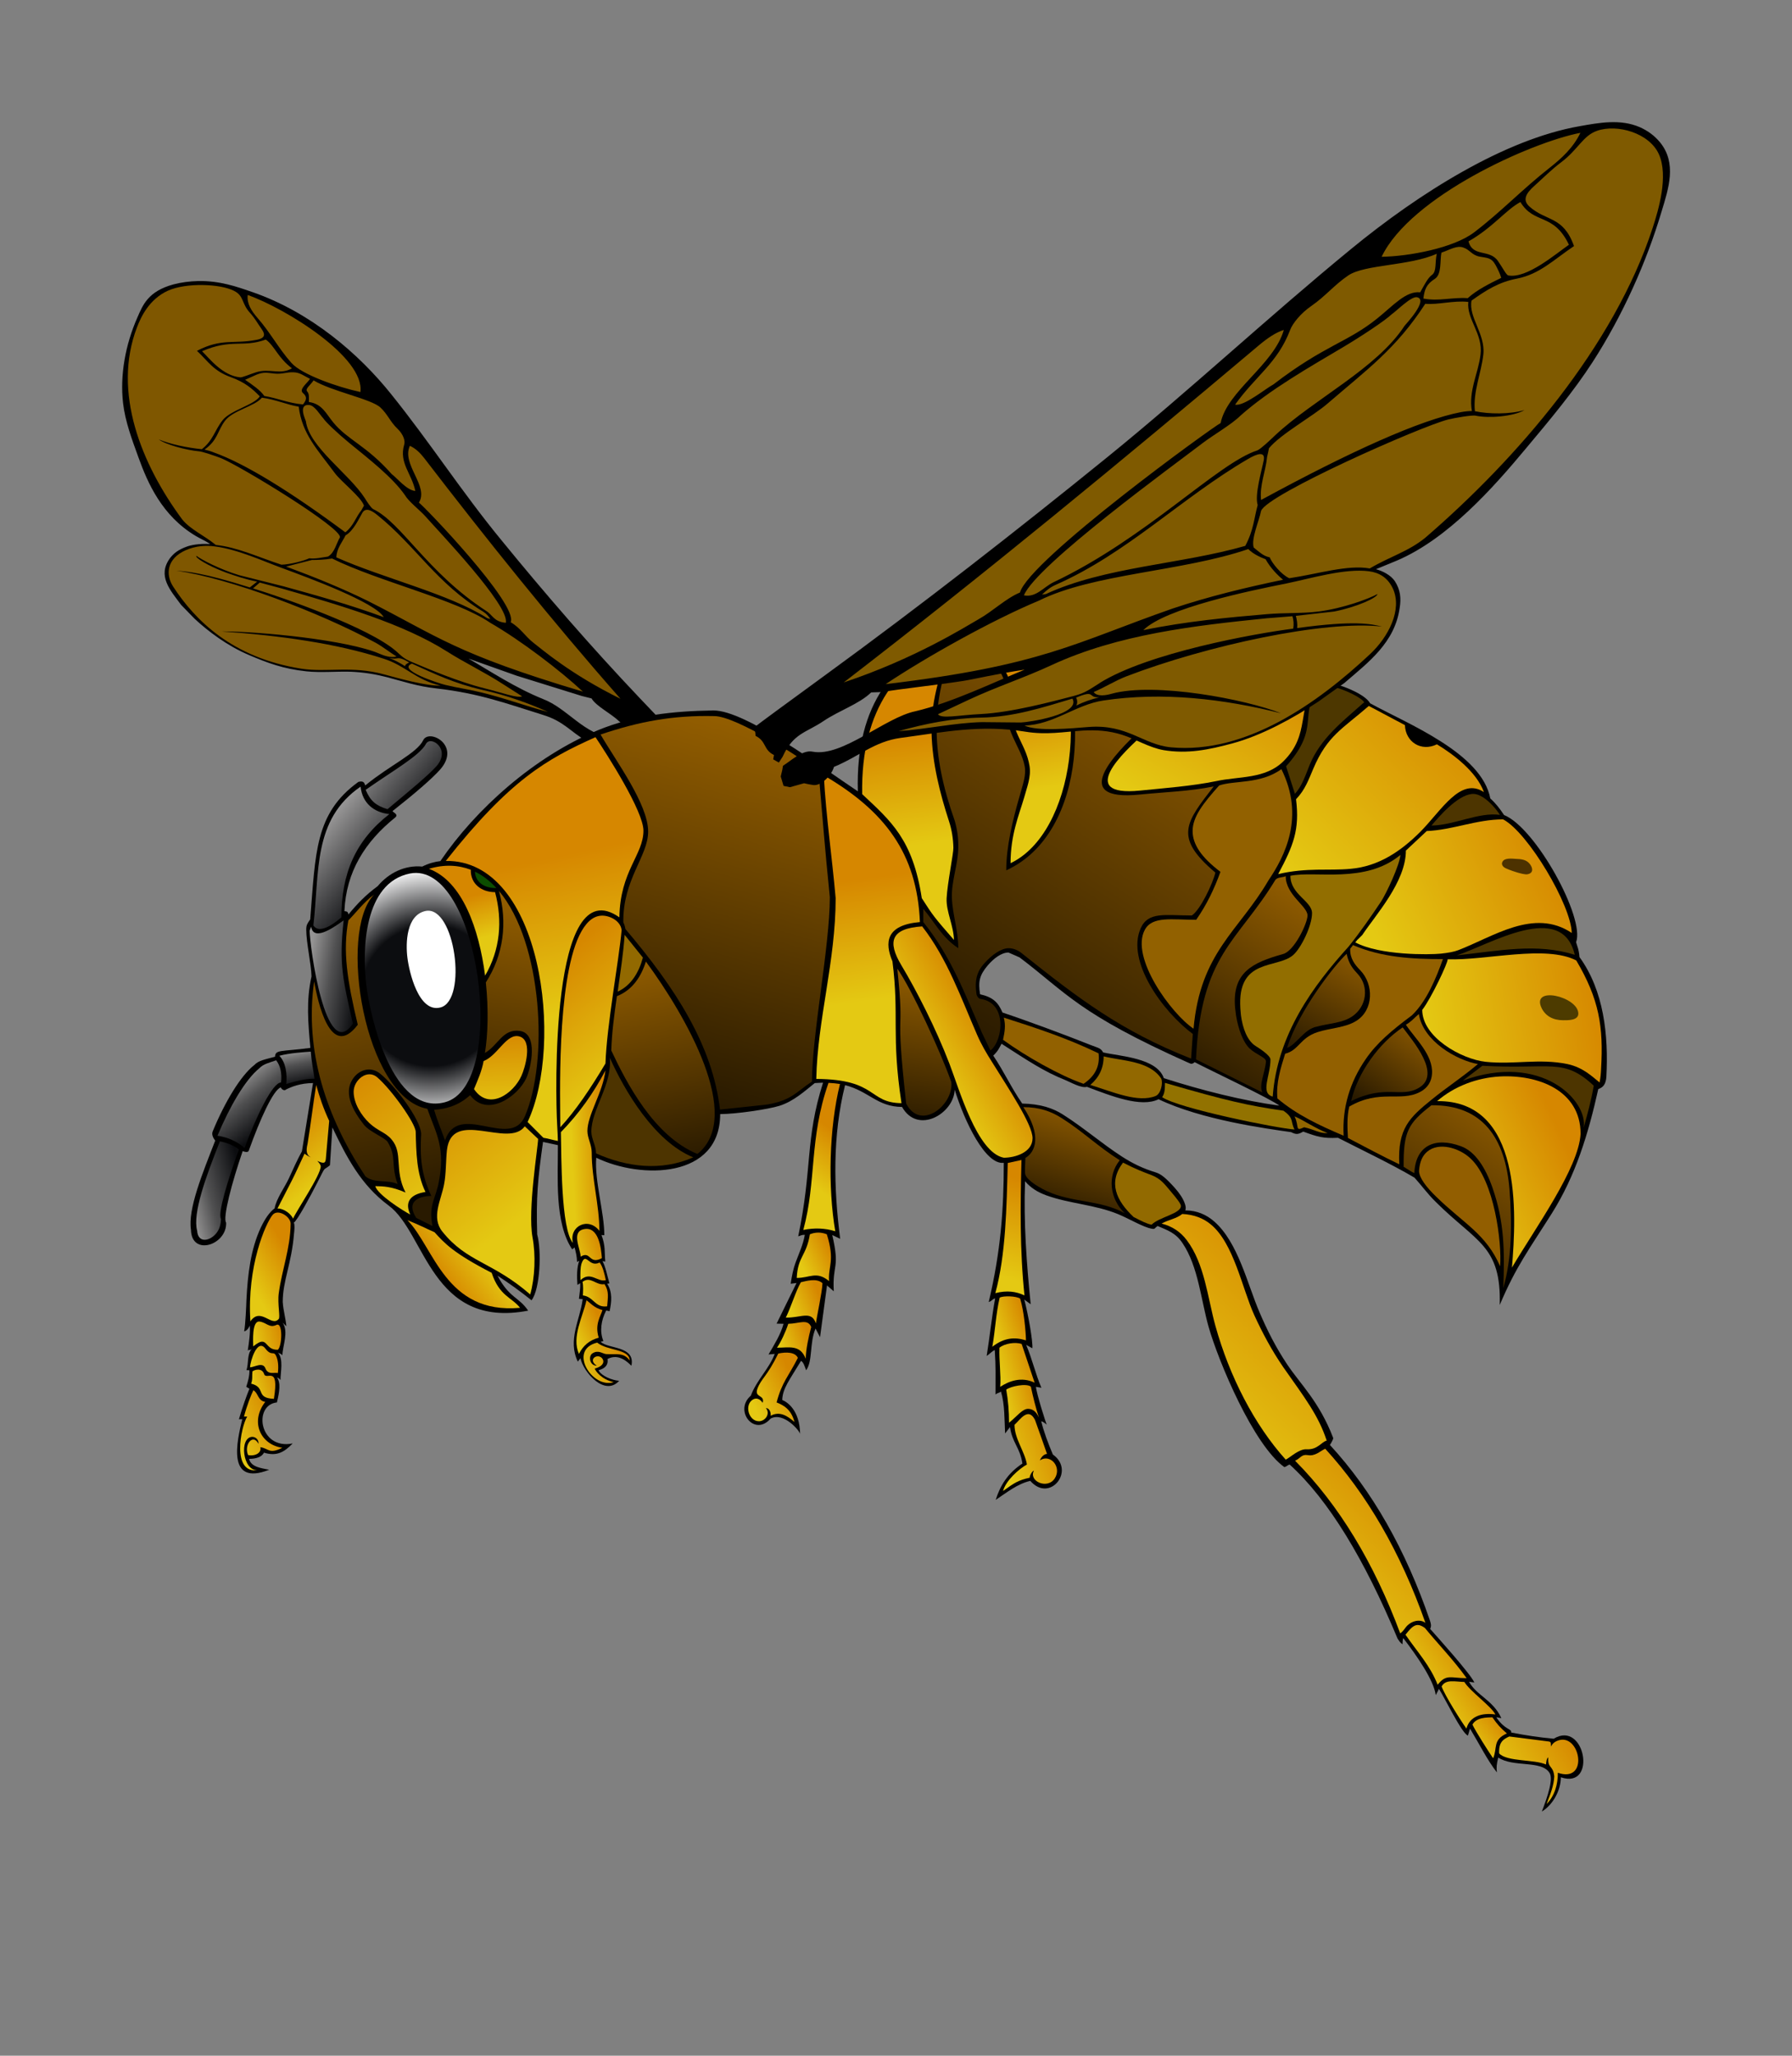 <?xml version="1.0" encoding="UTF-8" standalone="no"?>
<!-- Created with Inkscape (http://www.inkscape.org/) -->

<svg
   id="svg2"
   version="1.1"
   inkscape:version="1.1 (c68e22c387, 2021-05-23)"
   xml:space="preserve"
   width="146.75"
   height="168.327"
   viewBox="0 0 137.579 157.807"
   sodipodi:docname="wasp1.svg"
   inkscape:export-filename="/media/juhele/data_2TB/_GRAFIKA/Publicdomainq/publicdomainq-wasp.png"
   inkscape:export-xdpi="94.831207"
   inkscape:export-ydpi="94.831207"
   xmlns:inkscape="http://www.inkscape.org/namespaces/inkscape"
   xmlns:sodipodi="http://sodipodi.sourceforge.net/DTD/sodipodi-0.dtd"
   xmlns:xlink="http://www.w3.org/1999/xlink"
   xmlns="http://www.w3.org/2000/svg"
   xmlns:svg="http://www.w3.org/2000/svg"
   xmlns:rdf="http://www.w3.org/1999/02/22-rdf-syntax-ns#"
   xmlns:cc="http://creativecommons.org/ns#"
   xmlns:dc="http://purl.org/dc/elements/1.1/"><rect x="0" y="0" width="137.579" height="157.807" fill="#808080" stroke="none"/><title
     id="title8555">Wasp</title><defs
     id="defs6"><linearGradient
       gradientUnits="userSpaceOnUse"
       y2="3.314"
       y1="3.598"
       x2="1.351"
       x1="1.695"
       id="c"><stop
         id="stop8094"
         offset="0"
         stop-color="#0c0d10" /><stop
         id="stop8096"
         offset="1"
         stop-color="#949393" /></linearGradient><linearGradient
       gradientUnits="userSpaceOnUse"
       y2="4.603"
       y1="4.651"
       x2="0.972"
       x1="1.253"
       id="ax"><stop
         id="stop8099"
         offset="0"
         stop-color="#0c0d10" /><stop
         id="stop8101"
         offset=".569"
         stop-color="#505051" /><stop
         id="stop8103"
         offset="1"
         stop-color="#949393" /></linearGradient><linearGradient
       gradientUnits="userSpaceOnUse"
       y2="5.728"
       y1="5.654"
       x2="0.35"
       x1="0.646"
       id="bc"><stop
         id="stop8106"
         offset="0"
         stop-color="#0c0d10" /><stop
         id="stop8108"
         offset=".612"
         stop-color="#505051" /><stop
         id="stop8110"
         offset="1"
         stop-color="#949393" /></linearGradient><linearGradient
       gradientUnits="userSpaceOnUse"
       y2="4.935"
       y1="5.121"
       x2="0.911"
       x1="0.948"
       id="d"><stop
         id="stop8113"
         offset="0"
         stop-color="#0c0d10" /><stop
         id="stop8115"
         offset=".588"
         stop-color="#505051" /><stop
         id="stop8117"
         offset="1"
         stop-color="#949393" /></linearGradient><linearGradient
       gradientUnits="userSpaceOnUse"
       y2="5.073"
       y1="5.769"
       x2="1.175"
       x1="1.669"
       id="a"><stop
         id="stop8120"
         offset="0"
         stop-color="#e4c913" /><stop
         id="stop8122"
         offset="1"
         stop-color="#d68700" /></linearGradient><linearGradient
       gradientUnits="userSpaceOnUse"
       y2="5.248"
       y1="6.175"
       x2="7.426"
       x1="6.778"
       id="b"><stop
         id="stop8125"
         offset="0"
         stop-color="#291a00" /><stop
         id="stop8127"
         offset="1"
         stop-color="#925d00" /></linearGradient><linearGradient
       xlink:href="#c"
       gradientUnits="userSpaceOnUse"
       y2="3.314"
       y1="3.598"
       x2="1.351"
       x1="1.695"
       id="e" /><linearGradient
       xlink:href="#d"
       gradientUnits="userSpaceOnUse"
       y2="4.935"
       y1="5.121"
       x2="0.911"
       x1="0.948"
       id="f" /><linearGradient
       xlink:href="#a"
       gradientUnits="userSpaceOnUse"
       y2="5.073"
       y1="5.769"
       x2="1.175"
       x1="1.669"
       id="g" /><linearGradient
       xlink:href="#b"
       gradientUnits="userSpaceOnUse"
       y2="5.248"
       y1="6.175"
       x2="7.426"
       x1="6.778"
       id="h" /><linearGradient
       xlink:href="#a"
       gradientUnits="userSpaceOnUse"
       y2="5.52"
       y1="5.528"
       x2="2.57"
       x1="2.394"
       id="m" /><linearGradient
       xlink:href="#a"
       gradientUnits="userSpaceOnUse"
       y2="4.794"
       y1="4.989"
       x2="4.621"
       x1="4.288"
       id="n" /><linearGradient
       xlink:href="#a"
       gradientUnits="userSpaceOnUse"
       y2="4.131"
       y1="4.353"
       x2="1.796"
       x1="1.858"
       id="o" /><linearGradient
       xlink:href="#a"
       gradientUnits="userSpaceOnUse"
       y2="6.172"
       y1="6.006"
       x2="1.713"
       x1="1.92"
       id="q" /><linearGradient
       xlink:href="#a"
       gradientUnits="userSpaceOnUse"
       y2="3.936"
       y1="4.752"
       x2="2.159"
       x1="2.334"
       id="r" /><linearGradient
       xlink:href="#a"
       gradientUnits="userSpaceOnUse"
       y2="3.068"
       y1="3.55"
       x2="4.777"
       x1="4.871"
       id="s" /><linearGradient
       xlink:href="#a"
       gradientUnits="userSpaceOnUse"
       y2="4.023"
       y1="4.666"
       x2="3.922"
       x1="4.011"
       id="t" /><linearGradient
       xlink:href="#a"
       gradientUnits="userSpaceOnUse"
       y2="3.261"
       y1="3.846"
       x2="4.136"
       x1="4.215"
       id="u" /><linearGradient
       xlink:href="#a"
       gradientUnits="userSpaceOnUse"
       y2="5.38"
       y1="5.624"
       x2="3.808"
       x1="3.631"
       id="v" /><linearGradient
       xlink:href="#a"
       gradientUnits="userSpaceOnUse"
       y2="5.337"
       y1="5.612"
       x2="0.854"
       x1="1.071"
       id="w" /><linearGradient
       xlink:href="#a"
       gradientUnits="userSpaceOnUse"
       y2="6.021"
       y1="6.16"
       x2="0.894"
       x1="0.668"
       id="x" /><linearGradient
       xlink:href="#d"
       gradientUnits="userSpaceOnUse"
       y2="5.103"
       y1="5.34"
       x2="0.586"
       x1="0.772"
       id="y" /><linearGradient
       xlink:href="#c"
       gradientUnits="userSpaceOnUse"
       y2="3.786"
       y1="4.073"
       x2="1.047"
       x1="1.387"
       id="z" /><linearGradient
       xlink:href="#a"
       gradientUnits="userSpaceOnUse"
       y2="5.993"
       y1="6.071"
       x2="3.77"
       x1="3.609"
       id="ab" /><linearGradient
       xlink:href="#a"
       gradientUnits="userSpaceOnUse"
       y2="6.67"
       y1="6.779"
       x2="3.563"
       x1="3.336"
       id="ac" /><linearGradient
       xlink:href="#a"
       gradientUnits="userSpaceOnUse"
       y2="6.372"
       y1="6.441"
       x2="2.545"
       x1="2.399"
       id="ad" /><linearGradient
       xlink:href="#a"
       gradientUnits="userSpaceOnUse"
       y2="5.437"
       y1="5.716"
       x2="7.679"
       x1="7.068"
       id="ae" /><linearGradient
       xlink:href="#a"
       gradientUnits="userSpaceOnUse"
       y2="6.234"
       y1="6.297"
       x2="3.705"
       x1="3.548"
       id="af" /><linearGradient
       xlink:href="#a"
       gradientUnits="userSpaceOnUse"
       y2="6.91"
       y1="7.019"
       x2="0.842"
       x1="0.592"
       id="ag" /><linearGradient
       xlink:href="#a"
       gradientUnits="userSpaceOnUse"
       y2="6.44"
       y1="6.494"
       x2="3.647"
       x1="3.499"
       id="ah" /><linearGradient
       xlink:href="#a"
       gradientUnits="userSpaceOnUse"
       y2="4.506"
       y1="5.054"
       x2="2.252"
       x1="2.713"
       id="ai" /><linearGradient
       xlink:href="#a"
       gradientUnits="userSpaceOnUse"
       y2="5.625"
       y1="6.131"
       x2="4.796"
       x1="4.645"
       id="aj" /><linearGradient
       xlink:href="#a"
       gradientUnits="userSpaceOnUse"
       y2="6.344"
       y1="6.405"
       x2="4.805"
       x1="4.629"
       id="ak" /><linearGradient
       xlink:href="#a"
       gradientUnits="userSpaceOnUse"
       y2="2.73"
       y1="3.607"
       x2="5.959"
       x1="5.462"
       id="al" /><linearGradient
       xlink:href="#a"
       gradientUnits="userSpaceOnUse"
       y2="7.003"
       y1="7.104"
       x2="4.995"
       x1="4.687"
       id="am" /><linearGradient
       xlink:href="#a"
       gradientUnits="userSpaceOnUse"
       y2="6.026"
       y1="6.89"
       x2="6.369"
       x1="5.563"
       id="an" /><linearGradient
       xlink:href="#a"
       gradientUnits="userSpaceOnUse"
       y2="7.222"
       y1="7.866"
       x2="6.899"
       x1="6.268"
       id="ao" /><linearGradient
       xlink:href="#a"
       gradientUnits="userSpaceOnUse"
       y2="8.52"
       y1="8.659"
       x2="7.353"
       x1="7.191"
       id="ap" /><linearGradient
       xlink:href="#a"
       gradientUnits="userSpaceOnUse"
       y2="8.039"
       y1="8.245"
       x2="7.132"
       x1="6.84"
       id="aq" /><linearGradient
       xlink:href="#a"
       gradientUnits="userSpaceOnUse"
       y2="8.329"
       y1="8.489"
       x2="7.285"
       x1="7.033"
       id="ar" /><linearGradient
       xlink:href="#a"
       gradientUnits="userSpaceOnUse"
       y2="8.642"
       y1="8.882"
       x2="7.75"
       x1="7.359"
       id="as" /><linearGradient
       xlink:href="#a"
       gradientUnits="userSpaceOnUse"
       y2="5.95"
       y1="5.997"
       x2="2.55"
       x1="2.387"
       id="at" /><linearGradient
       xlink:href="#a"
       gradientUnits="userSpaceOnUse"
       y2="6.578"
       y1="6.632"
       x2="4.85"
       x1="4.664"
       id="av" /><linearGradient
       xlink:href="#a"
       gradientUnits="userSpaceOnUse"
       y2="6.675"
       y1="6.716"
       x2="0.835"
       x1="0.688"
       id="aw" /><linearGradient
       xlink:href="#a"
       gradientUnits="userSpaceOnUse"
       y2="3.849"
       y1="4.289"
       x2="7.624"
       x1="6.641"
       id="ay" /><linearGradient
       xlink:href="#a"
       gradientUnits="userSpaceOnUse"
       y2="6.787"
       y1="6.832"
       x2="4.874"
       x1="4.702"
       id="az" /><linearGradient
       xlink:href="#b"
       gradientUnits="userSpaceOnUse"
       y2="4.234"
       y1="5.742"
       x2="1.186"
       x1="1.507"
       id="ba" /><linearGradient
       xlink:href="#a"
       gradientUnits="userSpaceOnUse"
       y2="6.202"
       y1="6.236"
       x2="2.59"
       x1="2.448"
       id="bb" /><linearGradient
       xlink:href="#b"
       gradientUnits="userSpaceOnUse"
       y2="3.252"
       y1="5.151"
       x2="3.42"
       x1="2.886"
       id="bd" /><linearGradient
       xlink:href="#b"
       gradientUnits="userSpaceOnUse"
       y2="2.846"
       y1="4.802"
       x2="5.677"
       x1="4.397"
       id="be" /><linearGradient
       xlink:href="#a"
       gradientUnits="userSpaceOnUse"
       y2="6.431"
       y1="6.469"
       x2="0.854"
       x1="0.692"
       id="bf" /><linearGradient
       xlink:href="#a"
       gradientUnits="userSpaceOnUse"
       y2="6.546"
       y1="6.581"
       x2="0.836"
       x1="0.677"
       id="bg" /><linearGradient
       xlink:href="#a"
       gradientUnits="userSpaceOnUse"
       y2="6.581"
       y1="6.644"
       x2="2.691"
       x1="2.376"
       id="bh" /><linearGradient
       xlink:href="#b"
       gradientUnits="userSpaceOnUse"
       y2="4.142"
       y1="5.409"
       x2="2.092"
       x1="1.836"
       id="bi" /><linearGradient
       xlink:href="#b"
       gradientUnits="userSpaceOnUse"
       y2="5.226"
       y1="5.812"
       x2="5.149"
       x1="4.974"
       id="bj" /><linearGradient
       xlink:href="#b"
       gradientUnits="userSpaceOnUse"
       y2="4.111"
       y1="5.058"
       x2="6.318"
       x1="5.696"
       id="bk" /><linearGradient
       xlink:href="#a"
       gradientUnits="userSpaceOnUse"
       y2="6.07"
       y1="6.098"
       x2="2.575"
       x1="2.432"
       id="bl" /><linearGradient
       xlink:href="#b"
       gradientUnits="userSpaceOnUse"
       y2="4.531"
       y1="5.337"
       x2="4.337"
       x1="4.194"
       id="bm" /><linearGradient
       xlink:href="#a"
       gradientUnits="userSpaceOnUse"
       y2="4.661"
       y1="4.818"
       x2="7.87"
       x1="6.92"
       id="bn" /><linearGradient
       xlink:href="#b"
       gradientUnits="userSpaceOnUse"
       y2="4.784"
       y1="5.234"
       x2="6.937"
       x1="6.617"
       id="i" /><linearGradient
       xlink:href="#a"
       gradientUnits="userSpaceOnUse"
       y2="3.091"
       y1="4.01"
       x2="7.149"
       x1="6.24"
       id="j" /><linearGradient
       xlink:href="#a"
       gradientUnits="userSpaceOnUse"
       x2="1.659"
       x1="2.195"
       id="k" /><linearGradient
       xlink:href="#b"
       gradientUnits="userSpaceOnUse"
       y2="4.428"
       y1="5.52"
       x2="2.855"
       x1="3.053"
       id="p" /><linearGradient
       xlink:href="#a"
       gradientUnits="userSpaceOnUse"
       y2="4.835"
       y1="5.261"
       x2="2.017"
       x1="2.039"
       id="aa" /><linearGradient
       xlink:href="#b"
       gradientUnits="userSpaceOnUse"
       y2="4.387"
       y1="4.957"
       x2="6.569"
       x1="6.258"
       id="au" /><radialGradient
       gradientUnits="userSpaceOnUse"
       r="0.681"
       cy="4.644"
       cx="1.644"
       id="l"><stop
         id="stop8189"
         offset="0"
         stop-color="#0c0d10" /><stop
         id="stop8191"
         offset=".549"
         stop-color="#0c0d10" /><stop
         id="stop8193"
         offset="1"
         stop-color="#fff" /></radialGradient></defs><sodipodi:namedview
     pagecolor="#ffffff"
     bordercolor="#666666"
     borderopacity="1"
     objecttolerance="10"
     gridtolerance="10"
     guidetolerance="10"
     inkscape:pageopacity="0"
     inkscape:pageshadow="2"
     inkscape:window-width="1920"
     inkscape:window-height="1017"
     id="namedview4"
     showgrid="false"
     inkscape:zoom="1"
     inkscape:cx="313"
     inkscape:cy="111.5"
     inkscape:window-x="1912"
     inkscape:window-y="-8"
     inkscape:window-maximized="1"
     inkscape:current-layer="g10"
     fit-margin-top="10"
     fit-margin-left="10"
     fit-margin-bottom="20"
     fit-margin-right="10"
     inkscape:pagecheckerboard="0" /><g
     id="g10"
     inkscape:groupmode="layer"
     inkscape:label="ink_ext_XXXXXX"
     transform="matrix(1.25,0,0,-1.25,10.462,123.523)"><g
       id="g8374"
       transform="matrix(11.551,0,0,-11.551,-0.869,91.319)"><path
         id="path8198"
         d="M 1.295,3.55 C 1.32,3.61 1.35,3.634 1.411,3.653 1.526,3.557 1.627,3.474 1.671,3.425 1.751,3.335 1.642,3.259 1.616,3.305 1.583,3.368 1.44,3.448 1.295,3.55 Z"
         inkscape:connector-curvature="0"
         style="fill:#23201d" /><path
         id="path8200"
         d="M 2.239,3.068 C 2.366,3.115 2.459,3.26 2.612,3.274 2.665,3.279 2.689,3.32 2.713,3.34 L 2.705,3.352 2.695,3.37 2.657,3.391 2.624,3.389 2.568,3.364 2.546,3.362 2.524,3.36 C 2.482,3.356 2.461,3.316 2.472,3.292 2.383,3.241 2.351,3.187 2.239,3.152 2.049,3.093 1.901,3.037 1.672,3.011 1.566,2.999 1.496,2.974 1.408,2.951 1.35,2.936 1.287,2.925 1.214,2.922 1.136,2.92 1.055,2.928 0.98,2.92 0.856,2.907 0.77,2.874 0.676,2.834 0.56,2.785 0.458,2.708 0.385,2.64 L 0.314,2.567 C 0.256,2.489 0.186,2.413 0.254,2.319 0.273,2.294 0.297,2.273 0.349,2.255 0.383,2.244 0.43,2.241 0.468,2.243 0.445,2.227 0.416,2.215 0.391,2.2 0.212,2.093 0.136,1.919 0.087,1.783 0.052,1.687 0.016,1.59 0.005,1.494 -0.012,1.346 0.017,1.184 0.081,1.039 0.11,0.973 0.137,0.9 0.272,0.863 0.313,0.852 0.359,0.846 0.405,0.845 0.519,0.843 0.607,0.874 0.691,0.903 1.004,1.011 1.26,1.233 1.431,1.447 1.637,1.703 1.808,1.969 2.017,2.223 2.247,2.505 2.492,2.788 2.751,3.061 2.855,3.17 2.945,3.264 2.946,3.268 L 2.92,3.291 C 2.854,3.294 2.849,3.319 2.783,3.322 L 2.776,3.334 2.74,3.336 2.739,3.318 C 2.751,3.246 2.692,3.232 2.642,3.185 2.597,3.142 2.521,3.106 2.496,3.064 L 2.444,3.051 2.097,2.943 1.841,2.852 c 0.115,0.066 0.251,0.157 0.399,0.216 z M 1.419,2.848 C 1.473,2.863 1.455,2.831 1.527,2.873 1.519,2.875 1.502,2.886 1.505,2.893 1.481,2.877 1.452,2.862 1.419,2.848 Z M 1.456,2.812 C 1.31,2.686 0.862,2.53 0.696,2.479 L 0.732,2.448 0.847,2.479 c 0.319,0.091 0.649,0.189 0.878,0.334 0.096,0.061 0.201,0.111 0.297,0.173 L 2.127,3.053 C 2.098,3.063 2.03,3.036 1.926,3.01 1.789,2.976 1.627,2.907 1.542,2.871 1.494,2.851 1.487,2.839 1.456,2.812 Z M 2.265,3.136 C 2.137,3.102 2.028,3.06 1.9,3.03 1.829,3.013 1.788,3.009 1.717,2.992 1.683,2.984 1.458,2.911 1.541,2.879 1.658,2.932 1.767,2.985 1.917,3.019 2.047,3.048 2.162,3.09 2.265,3.136 Z M 1.139,2.314 C 1.141,2.265 1.171,2.233 1.188,2.197 1.23,2.174 1.261,2.105 1.278,2.076 1.296,2.048 1.326,2.064 1.357,2.089 1.562,2.254 1.671,2.452 1.92,2.603 1.94,2.616 1.947,2.626 1.958,2.642 L 1.941,2.637 C 1.739,2.508 1.388,2.425 1.139,2.314 Z M 1.956,2.661 C 2.121,2.756 2.33,2.916 2.45,3.028 1.767,2.824 1.679,2.734 1.311,2.548 1.176,2.481 1.026,2.42 0.872,2.363 L 1.009,2.328 C 1.037,2.328 1.078,2.327 1.116,2.32 1.365,2.443 1.774,2.537 1.956,2.661 Z M 1.578,2.023 C 1.633,1.935 1.484,1.82 1.53,1.721 1.561,1.735 1.585,1.759 1.606,1.786 1.935,2.214 2.282,2.648 2.65,3.066 2.382,2.934 2.233,2.803 2.188,2.769 2.143,2.734 2.117,2.688 2.066,2.659 2.109,2.565 1.602,2.038 1.578,2.023 Z M 1.936,2.599 C 1.621,2.394 1.486,2.129 1.334,2.057 1.321,2.048 1.3,2.015 1.291,2 1.205,1.867 0.995,1.728 0.977,1.59 0.977,1.586 0.932,1.498 0.995,1.504 1.025,1.507 1.053,1.558 1.069,1.574 1.082,1.595 1.152,1.66 1.207,1.705 1.312,1.791 1.439,1.889 1.505,1.985 1.523,2.016 1.581,2.062 1.609,2.092 1.681,2.174 2.063,2.572 2.04,2.662 1.976,2.656 1.971,2.621 1.936,2.599 Z M 0.9,1.28 C 0.83,1.201 0.79,1.121 0.719,1.04 0.687,1.003 0.662,0.964 0.668,0.919 0.872,0.992 1.291,1.251 1.267,1.435 1.143,1.408 0.955,1.342 0.9,1.28 Z M 0.743,1.102 C 0.76,1.127 0.764,1.149 0.712,1.158 0.591,1.181 0.529,1.148 0.398,1.216 0.458,1.272 0.484,1.322 0.578,1.356 0.653,1.383 0.692,1.417 0.732,1.458 0.704,1.503 0.578,1.531 0.535,1.584 0.492,1.638 0.485,1.691 0.424,1.739 0.349,1.732 0.254,1.712 0.195,1.687 0.232,1.715 0.342,1.744 0.407,1.75 0.424,1.75 0.499,1.776 0.527,1.787 0.635,1.831 1.173,2.16 1.158,2.208 1.141,2.235 1.13,2.291 1.094,2.31 1.059,2.315 1.028,2.323 0.995,2.319 0.968,2.332 0.894,2.352 0.847,2.353 0.724,2.313 0.613,2.26 0.498,2.248 0.436,2.197 0.363,2.166 0.32,2.113 0.102,1.819 -0.053,1.435 0.079,1.091 0.1,1.036 0.143,0.942 0.244,0.896 0.34,0.853 0.521,0.859 0.595,0.897 0.649,0.924 0.634,0.964 0.68,1.014 0.707,1.044 0.721,1.071 0.743,1.102 Z M 0.654,1.37 0.714,1.343 C 0.754,1.327 0.771,1.333 0.811,1.337 0.851,1.341 0.873,1.329 0.91,1.33 0.947,1.331 0.966,1.349 0.999,1.365 0.985,1.388 0.939,1.42 0.961,1.44 0.986,1.461 0.98,1.477 0.962,1.501 0.882,1.494 0.829,1.468 0.756,1.456 0.736,1.426 0.692,1.396 0.654,1.37 Z M 0.764,1.156 C 0.812,1.191 0.826,1.25 0.903,1.309 0.84,1.346 0.785,1.307 0.712,1.33 0.675,1.342 0.639,1.358 0.628,1.357 0.533,1.348 0.463,1.255 0.425,1.218 0.583,1.15 0.64,1.201 0.764,1.156 Z M 1.391,2.632 C 1.216,2.567 1.025,2.514 0.858,2.468 L 0.623,2.409 C 0.517,2.377 0.422,2.326 0.395,2.306 0.386,2.315 0.454,2.358 0.55,2.394 0.603,2.413 0.66,2.432 0.718,2.443 L 0.679,2.474 C 0.433,2.396 0.344,2.389 0.288,2.385 0.57,2.424 1.054,2.608 1.348,2.768 1.389,2.791 1.42,2.817 1.459,2.841 1.43,2.85 1.39,2.836 1.37,2.827 1.2,2.753 0.729,2.707 0.529,2.708 0.835,2.729 1.14,2.771 1.391,2.853 1.51,2.891 1.559,2.965 1.694,2.996 1.618,2.999 1.465,2.956 1.392,2.936 1.218,2.889 1.09,2.927 0.953,2.906 0.584,2.848 0.386,2.646 0.271,2.469 0.23,2.405 0.237,2.321 0.338,2.276 0.391,2.253 0.444,2.249 0.494,2.256 0.616,2.272 0.75,2.334 0.848,2.37 0.993,2.423 1.347,2.554 1.391,2.632 Z M 1.131,1.866 c 0.035,0.047 0.139,0.126 0.155,0.173 L 1.272,2.064 C 1.241,2.102 1.232,2.145 1.187,2.181 0.896,1.965 0.655,1.816 0.487,1.756 0.47,1.749 0.454,1.745 0.438,1.741 0.508,1.693 0.508,1.639 0.547,1.588 0.589,1.532 0.707,1.511 0.743,1.465 0.817,1.475 0.875,1.502 0.939,1.513 0.957,1.658 1.037,1.739 1.131,1.866 Z M 1.373,1.517 C 1.413,1.554 1.424,1.592 1.465,1.631 1.496,1.661 1.506,1.695 1.5,1.714 1.471,1.812 1.539,1.866 1.559,1.961 1.513,1.958 1.459,1.889 1.434,1.872 1.299,1.719 1.199,1.69 1.123,1.597 1.084,1.55 1.064,1.498 0.993,1.488 0.993,1.465 0.996,1.445 0.984,1.432 0.971,1.418 1.002,1.398 1.018,1.373 1.113,1.431 1.325,1.472 1.373,1.517 Z"
         inkscape:connector-curvature="0" /><path
         id="path8202"
         d="M 1.419,2.848 C 1.473,2.863 1.455,2.831 1.527,2.873 1.519,2.875 1.502,2.886 1.505,2.893 1.481,2.877 1.452,2.862 1.419,2.848 Z M 1.456,2.812 C 1.31,2.686 0.862,2.53 0.696,2.479 L 0.732,2.448 0.847,2.479 c 0.319,0.091 0.649,0.189 0.878,0.334 0.096,0.061 0.201,0.111 0.297,0.173 L 2.127,3.053 C 2.098,3.063 2.03,3.036 1.926,3.01 1.789,2.976 1.627,2.907 1.542,2.871 1.494,2.851 1.487,2.839 1.456,2.812 Z M 2.265,3.136 C 2.137,3.102 2.028,3.06 1.9,3.03 1.829,3.013 1.788,3.009 1.718,2.992 1.683,2.984 1.458,2.911 1.541,2.879 1.658,2.932 1.767,2.985 1.917,3.019 2.047,3.048 2.162,3.09 2.265,3.136 Z M 1.139,2.314 C 1.141,2.265 1.171,2.233 1.188,2.197 1.23,2.174 1.261,2.105 1.278,2.076 1.296,2.048 1.326,2.064 1.357,2.089 1.562,2.254 1.671,2.452 1.92,2.603 1.94,2.616 1.947,2.626 1.958,2.642 L 1.941,2.637 C 1.739,2.508 1.388,2.425 1.139,2.314 Z M 1.956,2.661 C 2.121,2.756 2.33,2.916 2.45,3.028 1.767,2.824 1.679,2.734 1.311,2.548 1.176,2.481 1.026,2.42 0.872,2.363 L 1.009,2.328 C 1.037,2.328 1.078,2.327 1.116,2.32 1.365,2.443 1.774,2.537 1.956,2.661 Z M 1.578,2.023 C 1.633,1.935 1.484,1.82 1.53,1.721 1.561,1.735 1.585,1.759 1.606,1.786 1.935,2.214 2.282,2.648 2.65,3.066 2.382,2.934 2.233,2.803 2.188,2.769 2.143,2.734 2.117,2.688 2.066,2.659 2.109,2.565 1.602,2.038 1.578,2.023 Z M 1.936,2.599 C 1.621,2.394 1.486,2.129 1.334,2.057 1.321,2.048 1.3,2.015 1.291,2 1.205,1.867 0.995,1.728 0.977,1.59 0.977,1.586 0.932,1.498 0.995,1.504 1.025,1.507 1.053,1.558 1.069,1.574 1.082,1.595 1.152,1.66 1.207,1.705 1.312,1.791 1.439,1.889 1.505,1.985 1.523,2.016 1.581,2.062 1.609,2.092 1.681,2.174 2.063,2.572 2.04,2.662 1.976,2.656 1.971,2.621 1.936,2.599 Z M 0.9,1.28 C 0.83,1.201 0.79,1.121 0.719,1.04 0.687,1.003 0.662,0.964 0.668,0.919 0.872,0.992 1.291,1.251 1.267,1.435 1.143,1.408 0.955,1.342 0.9,1.28 Z M 0.743,1.102 C 0.76,1.127 0.764,1.149 0.712,1.158 0.591,1.181 0.529,1.148 0.398,1.216 0.458,1.272 0.484,1.322 0.578,1.356 0.653,1.383 0.692,1.417 0.732,1.458 0.704,1.503 0.578,1.531 0.535,1.584 0.492,1.638 0.485,1.691 0.424,1.739 0.349,1.732 0.254,1.712 0.195,1.687 0.232,1.715 0.342,1.744 0.407,1.75 0.424,1.75 0.499,1.776 0.527,1.787 0.635,1.832 1.173,2.16 1.158,2.208 1.141,2.235 1.13,2.291 1.094,2.31 1.059,2.315 1.028,2.323 0.995,2.319 0.968,2.332 0.894,2.352 0.847,2.353 0.724,2.313 0.613,2.26 0.498,2.248 0.436,2.197 0.363,2.166 0.32,2.113 0.102,1.819 -0.053,1.435 0.079,1.091 0.1,1.036 0.143,0.942 0.244,0.896 0.34,0.853 0.521,0.859 0.595,0.897 0.649,0.924 0.634,0.964 0.68,1.014 0.707,1.044 0.721,1.071 0.743,1.102 Z M 0.654,1.37 0.714,1.343 C 0.754,1.327 0.771,1.333 0.811,1.337 0.851,1.341 0.873,1.329 0.91,1.33 0.947,1.331 0.966,1.349 0.999,1.365 0.985,1.388 0.939,1.42 0.961,1.44 0.986,1.461 0.98,1.477 0.962,1.501 0.882,1.494 0.829,1.468 0.756,1.456 0.736,1.426 0.692,1.396 0.654,1.37 Z M 0.764,1.156 C 0.812,1.191 0.826,1.25 0.903,1.309 0.84,1.346 0.785,1.307 0.712,1.33 0.675,1.342 0.639,1.358 0.628,1.357 0.533,1.348 0.463,1.255 0.425,1.218 0.583,1.15 0.64,1.201 0.764,1.156 Z M 1.391,2.632 C 1.216,2.567 1.025,2.514 0.858,2.468 L 0.623,2.409 C 0.517,2.377 0.422,2.326 0.395,2.306 0.386,2.315 0.454,2.358 0.55,2.394 0.603,2.413 0.66,2.432 0.718,2.443 L 0.679,2.474 C 0.433,2.396 0.344,2.389 0.288,2.385 0.57,2.424 1.054,2.608 1.348,2.768 1.389,2.791 1.42,2.817 1.459,2.841 1.43,2.85 1.39,2.836 1.37,2.827 1.2,2.753 0.729,2.707 0.529,2.708 0.835,2.729 1.14,2.771 1.391,2.853 1.51,2.891 1.559,2.965 1.694,2.996 1.618,2.999 1.465,2.956 1.392,2.936 1.218,2.889 1.09,2.927 0.953,2.906 0.584,2.848 0.386,2.646 0.271,2.469 0.23,2.405 0.237,2.321 0.338,2.276 0.391,2.253 0.444,2.249 0.494,2.256 0.616,2.272 0.75,2.334 0.848,2.37 0.993,2.423 1.347,2.554 1.391,2.632 Z M 1.131,1.866 c 0.035,0.047 0.139,0.126 0.155,0.173 L 1.272,2.064 C 1.241,2.102 1.232,2.145 1.187,2.181 0.896,1.965 0.655,1.816 0.487,1.756 0.47,1.749 0.454,1.745 0.438,1.741 0.508,1.693 0.508,1.639 0.547,1.588 0.589,1.532 0.707,1.511 0.743,1.465 0.817,1.475 0.875,1.502 0.939,1.513 0.957,1.658 1.037,1.739 1.131,1.866 Z M 1.373,1.517 C 1.413,1.554 1.424,1.592 1.465,1.631 1.496,1.661 1.506,1.695 1.5,1.714 1.471,1.812 1.539,1.866 1.559,1.961 1.513,1.958 1.459,1.889 1.434,1.872 1.299,1.719 1.199,1.69 1.123,1.597 1.084,1.55 1.064,1.498 0.993,1.488 0.993,1.465 0.996,1.445 0.984,1.432 0.971,1.418 1.002,1.398 1.018,1.373 1.113,1.431 1.325,1.472 1.373,1.517 Z"
         inkscape:connector-curvature="0"
         style="fill:#fdae00;fill-opacity:0.502" /><path
         id="path8204"
         d="M 3.844,5.12 C 3.777,5.39 3.783,5.664 3.818,5.937 L 3.776,5.917 c 0.042,0.182 1.7e-4,0.15 0.008,0.299 L 3.748,6.185 3.711,6.46 3.687,6.414 C 3.654,6.492 3.673,6.587 3.637,6.636 3.628,6.612 3.624,6.595 3.61,6.586 3.548,6.689 3.512,6.732 3.51,6.794 3.535,6.804 3.603,6.846 3.605,6.975 3.605,6.96 3.517,6.855 3.448,6.893 3.362,6.992 3.251,6.85 3.343,6.771 3.374,6.688 3.441,6.627 3.47,6.549 L 3.437,6.552 C 3.468,6.499 3.501,6.447 3.517,6.389 L 3.48,6.388 3.586,6.172 3.555,6.176 C 3.561,6.134 3.569,6.095 3.581,6.063 3.6,6.012 3.621,5.968 3.63,5.916 3.616,5.915 3.608,5.92 3.595,5.924 3.671,5.561 3.631,5.408 3.727,5.107 L 3.683,5.109 C 3.629,5.152 3.571,5.206 3.495,5.23 3.434,5.249 3.263,5.274 3.18,5.274 c 0,0.342 -0.419,0.348 -0.659,0.232 -0.01,0.121 0.043,0.292 0.043,0.412 L 2.549,5.917 c 0.022,0.06 0.015,0.088 0.02,0.141 L 2.554,6.056 C 2.57,6.082 2.581,6.14 2.591,6.174 L 2.579,6.176 c 0.029,0.044 0.024,0.096 0.013,0.146 L 2.574,6.318 C 2.546,6.372 2.539,6.429 2.558,6.478 2.561,6.484 2.55,6.481 2.545,6.485 2.585,6.524 2.73,6.505 2.708,6.612 2.69,6.595 2.642,6.544 2.581,6.576 2.586,6.606 2.57,6.626 2.533,6.636 2.55,6.668 2.606,6.689 2.643,6.692 2.566,6.777 2.453,6.646 2.437,6.572 L 2.423,6.59 C 2.368,6.475 2.434,6.371 2.449,6.258 L 2.429,6.256 C 2.433,6.223 2.437,6.2 2.436,6.173 L 2.421,6.182 C 2.418,6.142 2.417,6.087 2.431,6.054 L 2.419,6.06 C 2.418,6.028 2.412,6.007 2.406,5.983 L 2.393,5.993 C 2.298,5.85 2.318,5.609 2.317,5.439 L 2.238,5.422 C 2.21,5.621 2.201,5.713 2.207,5.914 2.231,6 2.223,6.204 2.177,6.264 2.117,6.216 2.056,6.172 1.996,6.133 2.059,6.253 2.109,6.245 2.159,6.319 1.643,6.418 1.614,5.904 1.417,5.76 1.27,5.651 1.194,5.504 1.118,5.345 L 1.105,5.546 C 1.065,5.579 1.087,5.542 1.037,5.64 1.004,5.705 0.931,5.841 0.913,5.851 0.919,5.862 0.916,5.893 0.914,5.909 0.901,6.071 0.854,6.159 0.854,6.273 0.857,6.32 0.872,6.371 0.873,6.402 L 0.854,6.383 C 0.886,6.433 0.854,6.503 0.852,6.557 0.848,6.549 0.838,6.548 0.829,6.542 0.859,6.578 0.842,6.645 0.842,6.688 0.835,6.678 0.833,6.679 0.823,6.674 0.844,6.701 0.837,6.75 0.823,6.807 0.696,6.82 0.728,7.061 0.907,7.025 0.862,7.071 0.823,7.095 0.754,7.074 0.743,7.098 0.71,7.107 0.675,7.107 0.686,7.152 0.741,7.156 0.782,7.165 0.553,7.255 0.611,7.011 0.639,6.896 l -0.018,5e-4 C 0.638,6.837 0.664,6.765 0.677,6.734 L 0.66,6.724 c 0.01,-0.031 0.017,-0.056 0.017,-0.088 L 0.661,6.635 C 0.674,6.6 0.663,6.551 0.689,6.523 0.676,6.532 0.676,6.525 0.668,6.531 0.674,6.493 0.682,6.438 0.679,6.4 0.679,6.394 0.671,6.425 0.649,6.429 0.656,6.391 0.66,6.294 0.661,6.261 0.668,6.127 0.683,5.993 0.738,5.876 0.76,5.83 0.783,5.796 0.811,5.775 0.819,5.725 0.866,5.661 0.887,5.615 0.908,5.569 0.932,5.515 0.956,5.472 L 1.015,5.109 C 0.946,5.11 0.903,5.128 0.872,5.143 0.863,5.153 0.847,5.142 0.844,5.132 0.804,5.144 0.733,5.302 0.674,5.467 0.671,5.478 0.658,5.477 0.641,5.471 0.584,5.636 0.534,5.826 0.553,5.851 0.558,5.97 0.369,6.032 0.366,5.889 0.349,5.779 0.427,5.59 0.495,5.415 0.485,5.402 0.474,5.383 0.482,5.365 0.547,5.208 0.631,5.069 0.703,5.013 0.726,4.988 0.763,4.983 0.813,4.969 0.815,4.93 0.843,4.943 1.001,4.922 0.989,4.788 0.978,4.673 1.007,4.542 1.006,4.479 0.979,4.362 0.979,4.293 c 0,-0.026 0.007,-0.033 0.021,-0.054 C 1.029,3.885 1.024,3.676 1.256,3.508 1.298,3.496 1.287,3.535 1.296,3.524 1.426,3.418 1.568,3.355 1.601,3.286 1.632,3.223 1.803,3.313 1.692,3.441 1.648,3.491 1.552,3.573 1.439,3.662 1.432,3.667 1.474,3.679 1.452,3.697 1.292,3.826 1.191,3.985 1.182,4.195 1.193,4.197 1.201,4.195 1.203,4.213 1.252,4.154 1.294,4.11 1.359,4.062 1.417,3.992 1.504,3.949 1.596,3.958 1.629,3.941 1.664,3.932 1.692,3.929 1.88,3.653 2.19,3.374 2.53,3.233 2.724,3.153 2.932,3.131 3.143,3.128 3.315,3.126 3.721,3.431 3.912,3.558 3.886,2.616 4.763,2.587 5.51,2.694 5.75,2.729 5.996,2.743 6.218,2.848 6.295,2.884 6.356,2.926 6.383,2.97 6.48,2.989 6.607,3.039 6.636,3.09 6.836,3.2 7.229,3.354 7.275,3.596 7.302,3.62 7.325,3.649 7.348,3.684 7.516,3.751 7.78,4.232 7.731,4.36 7.737,4.382 7.746,4.398 7.749,4.439 7.879,4.618 7.904,4.855 7.892,5.077 7.889,5.114 7.876,5.132 7.849,5.141 7.796,5.38 7.728,5.602 7.602,5.802 7.483,5.991 7.412,6.083 7.325,6.289 7.334,5.973 7.201,5.956 6.986,5.742 6.941,5.698 6.91,5.654 6.872,5.612 6.75,5.54 6.592,5.465 6.465,5.4 6.386,5.404 6.357,5.395 6.28,5.367 6.254,5.382 6.243,5.384 6.216,5.37 6.083,5.351 5.741,5.305 5.511,5.195 5.418,5.241 5.26,5.178 5.13,5.129 5.101,5.138 5.044,5.105 5.015,5.093 4.904,5.049 4.817,4.991 4.676,4.9 c -0.012,0.022 -0.017,0.037 -0.044,0.063 0.059,0.088 0.094,0.168 0.154,0.255 0.099,0.002 0.164,0.025 0.216,0.058 0.112,0.071 0.205,0.153 0.313,0.223 0.057,0.037 0.112,0.064 0.181,0.085 0.029,0.009 0.054,0.03 0.101,0.082 0.024,0.027 0.045,0.057 0.054,0.085 0.005,0.014 0.006,0.026 0.002,0.035 0.062,0 0.113,0.023 0.154,0.059 0.127,0.111 0.176,0.332 0.24,0.481 0.04,0.094 0.086,0.186 0.148,0.279 0.07,0.105 0.171,0.198 0.245,0.392 C 6.439,7.005 6.427,7.026 6.422,7.033 6.647,7.277 6.824,7.588 6.954,7.967 6.959,7.983 6.963,7.995 6.955,8.011 6.987,8.047 7.171,8.251 7.19,8.296 L 7.162,8.292 C 7.201,8.365 7.288,8.388 7.333,8.484 7.336,8.489 7.305,8.477 7.308,8.483 7.355,8.551 7.389,8.54 7.386,8.562 7.468,8.578 7.537,8.588 7.612,8.595 7.779,8.493 7.845,8.866 7.65,8.8 7.65,8.871 7.606,8.948 7.549,8.982 7.58,8.901 7.613,8.805 7.588,8.774 7.544,8.709 7.397,8.748 7.317,8.695 7.308,8.732 7.307,8.747 7.31,8.774 7.26,8.71 7.221,8.631 7.167,8.541 7.163,8.553 7.16,8.566 7.156,8.578 7.125,8.57 7.029,8.371 7.002,8.33 L 6.985,8.363 C 6.974,8.284 6.887,8.157 6.812,8.06 6.808,8.071 6.809,8.08 6.808,8.093 6.795,8.084 6.789,8.073 6.782,8.063 6.606,7.642 6.416,7.326 6.208,7.137 6.197,7.14 6.192,7.148 6.18,7.151 6.017,7.035 5.831,6.594 5.777,6.405 5.737,6.264 5.722,6.084 5.639,5.961 5.603,5.906 5.56,5.892 5.506,5.869 5.487,5.882 5.494,5.887 5.473,5.883 5.429,5.875 5.356,5.831 5.296,5.806 5.172,5.755 5.039,5.751 4.914,5.706 4.868,5.689 4.832,5.667 4.801,5.631 4.793,5.848 4.809,6.068 4.831,6.285 L 4.797,6.26 C 4.818,6.34 4.843,6.48 4.84,6.519 L 4.807,6.501 C 4.838,6.573 4.857,6.657 4.888,6.729 L 4.859,6.724 C 4.861,6.756 4.914,6.926 4.917,6.925 4.907,6.918 4.897,6.909 4.887,6.907 4.9,6.961 4.924,7.025 4.949,7.084 5.071,7.17 4.932,7.343 4.829,7.224 4.76,7.24 4.704,7.286 4.645,7.325 4.669,7.249 4.709,7.183 4.787,7.132 4.775,7.048 4.733,7.022 4.721,6.938 l -0.026,0.034 C 4.691,6.898 4.694,6.82 4.673,6.749 4.664,6.757 4.653,6.756 4.644,6.765 4.644,6.668 4.646,6.617 4.64,6.529 4.628,6.532 4.61,6.552 4.597,6.56 4.613,6.461 4.624,6.353 4.642,6.254 4.627,6.257 4.624,6.269 4.608,6.273 4.672,6.003 4.688,5.781 4.688,5.533 4.591,5.546 4.479,5.314 4.427,5.144 4.423,5.271 4.231,5.385 4.147,5.236 4.015,5.235 3.972,5.153 3.844,5.12 Z M 5.216,4.946 C 5.306,4.967 5.502,4.975 5.539,5.083 5.741,5.148 5.96,5.203 6.153,5.229 6.112,5.195 5.771,5.034 5.703,4.998 5.692,5.007 5.686,5.009 5.674,5.003 5.083,4.739 5.022,4.63 4.772,4.441 L 4.713,4.415 c -0.038,0 -0.079,0.032 -0.11,0.068 C 4.559,4.535 4.551,4.569 4.562,4.637 4.629,4.652 4.658,4.679 4.681,4.734 4.816,4.779 5.02,4.855 5.148,4.906 5.188,4.922 5.204,4.922 5.216,4.946 Z"
         inkscape:connector-curvature="0" /><path
         id="path8206"
         d="M 7.724,4.427 C 7.52,4.364 7.329,4.405 7.097,4.43 7.27,4.374 7.656,4.136 7.724,4.427 Z"
         inkscape:connector-curvature="0"
         style="fill:#4d3700" /><path
         id="path8208"
         d="M 2.57,5.042 C 2.556,5.16 2.474,5.278 2.474,5.364 c 0,0.037 0.023,0.073 0.023,0.114 0,0.141 0.04,0.276 0.041,0.417 C 2.479,5.818 2.375,5.87 2.397,5.959 2.333,5.886 2.336,5.499 2.333,5.37 2.43,5.271 2.507,5.161 2.57,5.042 Z"
         inkscape:connector-curvature="0"
         style="fill:url(#m)" /><path
         id="path8210"
         d="M 1.517,5.838 C 1.578,5.862 1.617,5.883 1.661,5.902 1.713,5.959 1.759,6.012 1.965,6.118 2.006,6.242 2.071,6.247 2.116,6.304 1.719,6.34 1.659,5.982 1.517,5.838 Z"
         inkscape:connector-curvature="0"
         style="fill:url(#q)" /><path
         id="path8212"
         d="M 2.438,6.032 C 2.438,5.991 2.386,5.9 2.455,5.886 2.533,5.869 2.547,5.984 2.551,6.04 2.481,6.077 2.493,5.998 2.438,6.032 Z"
         inkscape:connector-curvature="0"
         style="fill:url(#at)" /><path
         id="path8214"
         d="M 2.572,6.157 C 2.527,6.169 2.491,6.107 2.437,6.157 2.436,6.116 2.437,6.089 2.442,6.071 2.466,6 2.481,6.093 2.539,6.063 2.555,6.083 2.565,6.122 2.572,6.157 Z"
         inkscape:connector-curvature="0"
         style="fill:url(#bl)" /><path
         id="path8216"
         d="M 2.448,6.166 C 2.491,6.133 2.521,6.187 2.565,6.178 2.59,6.217 2.583,6.247 2.579,6.296 2.514,6.305 2.508,6.245 2.45,6.238 2.451,6.214 2.453,6.189 2.448,6.166 Z"
         inkscape:connector-curvature="0"
         style="fill:url(#bb)" /><path
         id="path8218"
         d="M 2.534,6.463 C 2.485,6.476 2.451,6.505 2.429,6.549 2.389,6.46 2.45,6.35 2.469,6.264 2.488,6.276 2.507,6.303 2.554,6.316 2.545,6.348 2.512,6.391 2.534,6.462 Z"
         inkscape:connector-curvature="0"
         style="fill:url(#ad)" /><path
         id="path8220"
         d="M 3.724,6.173 C 3.722,6.223 3.693,6.353 3.689,6.387 3.665,6.316 3.61,6.358 3.529,6.356 3.557,6.299 3.582,6.215 3.609,6.168 3.637,6.162 3.692,6.144 3.724,6.173 Z"
         inkscape:connector-curvature="0"
         style="fill:url(#af)" /><path
         id="path8222"
         d="M 4.627,6.511 C 4.643,6.421 4.646,6.337 4.666,6.25 4.685,6.239 4.755,6.241 4.775,6.255 4.795,6.319 4.805,6.427 4.806,6.477 4.745,6.458 4.689,6.463 4.627,6.511 Z"
         inkscape:connector-curvature="0"
         style="fill:url(#ak)" /><path
         id="path8224"
         d="M 3.635,6.575 C 3.605,6.498 3.547,6.516 3.482,6.516 3.502,6.488 3.529,6.43 3.542,6.389 3.601,6.388 3.645,6.36 3.664,6.406 3.651,6.455 3.635,6.527 3.635,6.575 Z"
         inkscape:connector-curvature="0"
         style="fill:url(#ah)" /><path
         id="path8226"
         d="M 2.513,6.627 C 2.517,6.64 2.549,6.685 2.614,6.699 2.501,6.737 2.368,6.527 2.526,6.489 2.582,6.534 2.697,6.521 2.699,6.584 2.667,6.54 2.628,6.553 2.574,6.55 2.554,6.548 2.532,6.526 2.501,6.546 2.479,6.559 2.484,6.611 2.524,6.612 2.474,6.579 2.526,6.545 2.551,6.571 2.565,6.586 2.564,6.613 2.513,6.627 Z"
         inkscape:connector-curvature="0"
         style="fill:url(#bh)" /><path
         id="path8228"
         d="M 0.693,6.642 C 0.702,6.634 0.743,6.62 0.755,6.656 0.767,6.692 0.837,6.604 0.807,6.788 0.705,6.783 0.768,6.728 0.686,6.707 0.695,6.684 0.69,6.665 0.693,6.642 Z"
         inkscape:connector-curvature="0"
         style="fill:url(#aw)" /><path
         id="path8230"
         d="M 2.17,6.233 C 1.969,6.058 1.834,6.063 1.703,5.899 1.642,5.823 1.696,5.733 1.712,5.647 1.723,5.591 1.721,5.523 1.727,5.466 1.753,5.24 2.054,5.459 2.141,5.339 L 2.212,5.406 C 2.211,5.452 2.156,5.782 2.182,5.928 2.2,6.024 2.195,6.143 2.17,6.233 Z"
         inkscape:connector-curvature="0"
         style="fill:url(#k)" /><path
         id="path8232"
         d="M 2.656,4.296 C 2.641,4.461 2.577,4.801 2.57,5.005 2.492,5.136 2.412,5.255 2.33,5.344 2.33,5.21 2.309,4.578 2.431,4.324 2.461,4.262 2.499,4.221 2.549,4.219 2.589,4.217 2.65,4.244 2.656,4.296 Z"
         inkscape:connector-curvature="0"
         style="fill:url(#ai)" /><path
         id="path8234"
         d="M 2.593,4.974 C 2.607,5.117 2.495,5.249 2.495,5.367 2.495,5.406 2.52,5.441 2.52,5.483 2.684,5.556 2.866,5.579 3.037,5.504 2.83,5.42 2.671,5.149 2.593,4.974 Z"
         inkscape:connector-curvature="0"
         style="fill:#4d3400" /><path
         id="path8236"
         d="M 4.169,5.218 C 4.107,4.657 4.163,4.898 4.122,4.501 4.195,4.603 4.354,4.946 4.409,5.104 4.423,5.224 4.246,5.368 4.169,5.218 Z"
         inkscape:connector-curvature="0"
         style="fill:url(#bm)" /><path
         id="path8238"
         d="M 4.399,5.006 C 4.326,4.816 4.224,4.617 4.143,4.482 4.068,4.356 4.088,4.287 4.254,4.276 c 0.134,0.172 0.206,0.379 0.292,0.576 0.022,0.051 0.05,0.099 0.08,0.146 0.087,0.14 0.215,0.331 0.215,0.404 0,0.076 -0.093,0.104 -0.153,0.104 C 4.546,5.479 4.45,5.138 4.399,5.006 Z"
         inkscape:connector-curvature="0"
         style="fill:url(#n)" /><path
         id="path8240"
         d="M 4.709,5.534 4.782,5.518 C 4.776,5.758 4.773,5.998 4.798,6.238 4.753,6.217 4.705,6.21 4.643,6.226 4.699,6.021 4.703,5.77 4.709,5.534 Z"
         inkscape:connector-curvature="0"
         style="fill:url(#aj)" /><path
         id="path8242"
         d="M 5.304,5.52 C 5.238,5.603 5.25,5.723 5.331,5.801 5.197,5.728 5.053,5.747 4.916,5.683 4.857,5.655 4.801,5.616 4.801,5.587 4.8,5.564 4.802,5.531 4.803,5.507 4.855,5.477 4.893,5.39 4.792,5.237 c 0.085,0 0.147,0.022 0.205,0.059 0.111,0.07 0.192,0.151 0.307,0.223 z"
         inkscape:connector-curvature="0"
         style="fill:url(#bj)" /><path
         id="path8244"
         d="m 3.763,4.121 c 0,0.26 -0.095,0.733 -0.095,0.98 C 3.584,5.156 3.562,5.2 3.431,5.223 L 3.179,5.25 C 3.139,4.909 2.944,4.606 2.676,4.29 2.674,4.277 2.671,4.267 2.665,4.254 2.662,4.026 2.797,3.903 2.797,3.772 c 0,-0.146 -0.172,-0.376 -0.253,-0.516 0.207,-0.07 0.387,-0.103 0.605,-0.098 0.116,0 0.465,0.224 0.554,0.294 0.026,0.297 0.03,0.37 0.06,0.669 z"
         inkscape:connector-curvature="0"
         style="fill:url(#bd)" /><path
         id="path8246"
         d="M 4.242,4.253 C 4.06,4.269 4.054,4.362 4.096,4.462 4.133,4.754 4.089,4.853 4.144,5.216 3.966,5.214 4.017,5.089 3.691,5.087 3.697,4.773 3.794,4.462 3.794,4.126 3.775,3.909 3.743,3.693 3.731,3.473 4.054,3.662 4.227,3.887 4.242,4.253 Z"
         inkscape:connector-curvature="0"
         style="fill:url(#t)" /><path
         id="path8248"
         d="M 4.423,4.348 C 4.317,4.226 4.313,4.221 4.252,4.126 4.204,3.814 4.089,3.717 3.935,3.573 3.927,3.108 4.137,2.872 4.411,2.759 4.336,2.961 4.301,3.096 4.304,3.248 4.308,3.409 4.348,3.567 4.397,3.718 4.412,3.764 4.419,3.811 4.42,3.858 4.421,3.887 4.388,4.047 4.384,4.127 4.381,4.198 4.422,4.274 4.423,4.348 Z"
         inkscape:connector-curvature="0"
         style="fill:url(#u)" /><path
         id="path8250"
         d="M 4.489,2.732 C 4.625,2.701 4.758,2.681 4.887,2.679 5.159,3.058 5.063,3.779 4.724,3.94 4.724,3.789 4.768,3.687 4.796,3.592 4.811,3.536 4.834,3.483 4.825,3.424 4.805,3.297 4.718,3.245 4.726,3.067 4.73,2.974 4.71,2.92 4.652,2.872 4.594,2.824 4.518,2.824 4.489,2.732 Z"
         inkscape:connector-curvature="0"
         style="fill:url(#s)" /><path
         id="path8252"
         d="M 5.513,3.008 C 5.513,2.987 5.514,2.965 5.514,2.944 5.514,2.801 5.576,2.755 5.671,2.736 5.384,2.706 5.142,2.669 4.913,2.677 5.15,3.031 5.139,3.778 4.701,3.978 4.701,3.853 4.735,3.712 4.772,3.584 4.791,3.516 4.808,3.47 4.799,3.424 4.778,3.313 4.685,3.238 4.701,3.07 4.703,2.956 4.666,2.909 4.632,2.889 4.532,2.828 4.514,2.851 4.466,2.74 L 4.434,2.751 C 4.367,2.919 4.328,3.072 4.331,3.241 4.333,3.381 4.363,3.533 4.427,3.714 4.442,3.766 4.447,3.813 4.446,3.858 4.445,3.947 4.409,4.036 4.412,4.124 4.415,4.211 4.446,4.299 4.446,4.392 4.356,4.332 4.323,4.256 4.26,4.183 v 0.07 c 0.149,0.186 0.219,0.377 0.312,0.589 L 4.617,4.936 C 4.685,4.883 4.707,4.683 4.566,4.662 4.555,4.661 4.547,4.651 4.543,4.638 4.532,4.562 4.545,4.515 4.586,4.471 4.626,4.426 4.675,4.392 4.714,4.392 4.743,4.392 4.768,4.406 4.785,4.42 5.085,4.659 5.309,4.831 5.684,4.979 L 5.693,4.848 C 5.533,4.729 5.338,4.461 5.416,4.286 5.456,4.196 5.545,4.218 5.688,4.218 5.734,4.187 5.8,4.047 5.813,3.99 5.589,3.801 5.657,3.723 5.804,3.532 5.677,3.558 5.542,3.562 5.412,3.575 5.025,3.614 5.288,3.349 5.413,3.233 5.469,3.181 5.513,3.118 5.513,3.008 Z"
         inkscape:connector-curvature="0"
         style="fill:url(#be)" /><path
         id="path8254"
         d="M 6.352,2.975 C 6.252,2.848 5.909,2.755 5.746,2.749 c -0.151,0 -0.209,0.07 -0.209,0.2 0,0.019 -3.5e-4,0.038 -5.2e-4,0.057 C 5.535,3.139 5.49,3.204 5.433,3.253 5.33,3.343 5.069,3.588 5.412,3.554 5.542,3.541 5.689,3.53 5.816,3.504 5.939,3.477 6.079,3.494 6.176,3.397 6.321,3.252 6.242,3.118 6.352,2.975 Z"
         inkscape:connector-curvature="0"
         style="fill:url(#al)" /><path
         id="path8256"
         d="M 6.599,3.089 C 6.632,3.083 6.476,2.991 6.373,2.994 6.245,3.151 6.38,3.211 6.189,3.425 L 6.236,3.571 C 6.273,3.532 6.292,3.473 6.315,3.416 6.373,3.276 6.489,3.187 6.599,3.089 Z"
         inkscape:connector-curvature="0"
         style="fill:#4d3700" /><path
         id="path8258"
         d="M 7.176,3.572 C 7.098,3.581 7.003,3.691 6.962,3.74 7.084,3.738 7.212,3.668 7.325,3.683 7.341,3.703 7.253,3.563 7.176,3.572 Z"
         inkscape:connector-curvature="0"
         style="fill:#4d3500" /><path
         id="path8260"
         d="M 6.57,4.345 6.557,4.361 C 6.687,4.431 6.952,4.427 7.011,4.421 7.05,4.417 7.083,4.411 7.103,4.403 7.288,4.333 7.507,4.176 7.708,4.311 7.705,4.164 7.476,3.777 7.343,3.707 7.202,3.707 7.072,3.764 6.937,3.769 L 6.826,3.873 c 0,0.166 -0.16,0.341 -0.232,0.449 L 6.57,4.346 Z"
         inkscape:connector-curvature="0"
         style="fill:url(#ay)" /><path
         id="path8262"
         d="m 6.913,4.72 c 0,0.145 0.208,0.262 0.337,0.276 C 7.4,5.012 7.535,4.977 7.685,5.008 7.769,5.026 7.817,5.075 7.856,5.106 7.861,5.08 7.863,5.058 7.864,5.033 7.877,4.808 7.854,4.664 7.732,4.457 7.568,4.373 7.252,4.458 7.048,4.451 7.052,4.465 6.96,4.66 6.913,4.72 Z"
         inkscape:connector-curvature="0"
         style="fill:url(#bn)" /><path
         id="path8264"
         d="M 6.992,5.205 C 7.446,5.2 7.414,5.804 7.39,6.09 7.515,5.878 7.745,5.562 7.755,5.379 7.755,5.148 7.529,5.063 7.325,5.074 7.204,5.081 7.085,5.125 6.992,5.205 Z"
         inkscape:connector-curvature="0"
         style="fill:url(#ae)" /><path
         id="path8266"
         d="M 7.771,5.347 C 7.793,5.269 7.811,5.204 7.825,5.123 7.663,4.972 7.598,5.038 7.233,5.017 L 7.129,5.096 C 7.547,4.943 7.797,5.205 7.771,5.347 Z"
         inkscape:connector-curvature="0"
         style="fill:#4d3500" /><path
         id="path8268"
         d="M 6.535,5.205 C 6.719,5.114 6.799,5.19 6.894,5.135 7.019,5.063 6.861,4.883 6.809,4.813 6.685,4.896 6.57,5.051 6.535,5.205 Z"
         inkscape:connector-curvature="0"
         style="fill:url(#i)" /><path
         id="path8270"
         d="M 7.327,6.084 C 7.337,5.957 7.297,5.632 7.172,5.512 7.111,5.453 7.001,5.421 6.939,5.474 6.915,5.495 6.9,5.524 6.896,5.576 c 0,0.037 0.041,0.089 0.093,0.139 0.146,0.142 0.263,0.196 0.338,0.368 z"
         inkscape:connector-curvature="0"
         style="fill:#925e00" /><path
         id="path8272"
         d="M 6.814,5.554 C 6.829,5.563 6.855,5.581 6.871,5.588 6.877,5.443 6.979,5.393 7.119,5.445 7.194,5.472 7.249,5.558 7.286,5.664 7.351,5.849 7.351,6.005 7.344,6.199 7.39,6.039 7.391,5.857 7.377,5.675 7.355,5.402 7.234,5.224 6.962,5.227 6.836,5.324 6.813,5.369 6.814,5.554 Z"
         inkscape:connector-curvature="0"
         style="fill:url(#h)" /><path
         id="path8274"
         d="M 6.518,5.401 C 6.61,5.449 6.697,5.496 6.791,5.541 6.781,5.35 6.847,5.291 6.963,5.197 7.044,5.131 7.129,5.076 7.209,5.008 7.097,4.988 6.918,4.887 6.895,4.742 6.874,4.759 6.856,4.782 6.826,4.799 6.877,4.875 6.971,4.959 6.965,5.059 6.963,5.098 6.944,5.135 6.9,5.157 6.796,5.211 6.687,5.14 6.525,5.234 6.512,5.287 6.515,5.348 6.518,5.401 Z"
         inkscape:connector-curvature="0"
         style="fill:#925f00" /><path
         id="path8276"
         d="M 6.234,5.286 C 6.261,5.342 6.234,5.368 6.285,5.344 6.341,5.356 6.364,5.377 6.41,5.375 6.342,5.349 6.284,5.307 6.234,5.286 Z"
         inkscape:connector-curvature="0"
         style="fill:#926700" /><path
         id="path8278"
         d="M 6.234,5.356 C 6.211,5.312 6.233,5.297 6.175,5.256 5.99,5.229 5.879,5.205 5.545,5.108 c 0,0.036 -0.002,0.057 -0.015,0.076 0.087,0.06 0.618,0.167 0.705,0.172 z"
         inkscape:connector-curvature="0"
         style="fill:#927200" /><path
         id="path8280"
         d="m 6.027,4.912 c 0.019,0.012 0.079,0.05 0.079,0.072 0,0.086 -0.056,0.179 0.012,0.197 C 6.142,4.85 6.333,4.592 6.521,4.384 6.583,4.307 6.639,4.226 6.694,4.144 6.722,4.101 6.793,3.95 6.797,3.896 6.611,4.051 6.346,3.979 6.212,4.007 c 0,0.1 0.115,0.134 0.115,0.199 0,0.066 -0.058,0.186 -0.101,0.223 C 6.14,4.503 5.928,4.442 5.946,4.713 l 0.003,0.035 c 0.009,0.071 0.034,0.136 0.078,0.164 z"
         inkscape:connector-curvature="0"
         style="fill:#926e00" /><path
         id="path8282"
         d="M 6.995,8.308 C 7.041,8.249 7.065,8.273 7.149,8.273 7.083,8.18 6.997,8.091 6.927,8.006 6.885,7.976 6.864,7.99 6.824,8.042 6.885,8.131 6.954,8.204 6.995,8.308 Z"
         inkscape:connector-curvature="0"
         style="fill:url(#aq)" /><path
         id="path8284"
         d="M 7.574,8.942 C 7.617,8.9 7.635,8.836 7.634,8.776 7.79,8.829 7.759,8.601 7.66,8.6 7.641,8.6 7.608,8.61 7.598,8.637 7.595,8.618 7.602,8.611 7.581,8.609 L 7.376,8.583 C 7.342,8.598 7.319,8.615 7.322,8.673 7.363,8.718 7.51,8.704 7.571,8.732 7.573,8.719 7.573,8.701 7.583,8.694 7.579,8.755 7.609,8.734 7.615,8.795 7.613,8.845 7.593,8.893 7.574,8.942 Z"
         inkscape:connector-curvature="0"
         style="fill:url(#as)" /><path
         id="path8286"
         d="M 7.18,8.52 C 7.197,8.556 7.267,8.666 7.29,8.699 7.314,8.644 7.286,8.601 7.363,8.567 7.328,8.536 7.313,8.52 7.286,8.481 7.258,8.482 7.2,8.481 7.18,8.52 Z"
         inkscape:connector-curvature="0"
         style="fill:url(#ap)" /><path
         id="path8288"
         d="M 7.148,8.541 C 7.166,8.475 7.23,8.456 7.302,8.466 7.281,8.423 7.166,8.342 7.137,8.293 7.086,8.292 7.038,8.277 7.016,8.317 7.033,8.365 7.121,8.504 7.148,8.541 Z"
         inkscape:connector-curvature="0"
         style="fill:url(#ar)" /><path
         id="path8290"
         d="M 4.875,6.888 C 4.858,6.835 4.844,6.78 4.832,6.723 4.809,6.704 4.724,6.721 4.701,6.739 4.711,6.795 4.716,6.854 4.716,6.915 4.761,6.878 4.787,6.841 4.818,6.841 4.849,6.842 4.864,6.864 4.875,6.888 Z"
         inkscape:connector-curvature="0"
         style="fill:url(#az)" /><path
         id="path8292"
         d="M 4.665,6.516 C 4.662,6.581 4.674,6.661 4.669,6.724 4.715,6.694 4.781,6.668 4.852,6.702 L 4.783,6.496 C 4.749,6.485 4.693,6.493 4.665,6.516 Z"
         inkscape:connector-curvature="0"
         style="fill:url(#av)" /><path
         id="path8294"
         d="M 4.684,7.278 C 4.744,7.235 4.763,7.221 4.827,7.207 4.822,7.206 4.837,7.171 4.848,7.17 4.819,7.226 4.92,7.271 4.959,7.211 4.998,7.151 4.936,7.078 4.88,7.115 4.892,7.085 4.914,7.08 4.918,7.081 4.895,7.016 4.871,6.946 4.854,6.9 4.818,6.829 4.775,6.899 4.745,6.926 c 0,0.075 0.054,0.14 0.066,0.211 -0.042,0.023 -0.112,0.085 -0.127,0.141 z"
         inkscape:connector-curvature="0"
         style="fill:url(#am)" /><path
         id="path8296"
         d="M 6.397,7.053 C 6.367,7.068 6.343,7.094 6.304,7.087 6.271,7.082 6.268,7.102 6.237,7.117 6.472,7.354 6.657,7.662 6.796,8.035 6.811,8.024 6.818,8.012 6.826,8.002 6.85,7.971 6.898,7.955 6.93,7.979 6.797,7.601 6.618,7.295 6.397,7.053 Z"
         inkscape:connector-curvature="0"
         style="fill:url(#ao)" /><path
         id="path8298"
         d="M 3.587,6.145 C 3.656,6.146 3.692,6.106 3.759,6.162 3.753,6.083 3.792,6.055 3.747,5.913 3.717,5.901 3.687,5.901 3.657,5.913 3.638,6.03 3.593,6.029 3.587,6.145 Z"
         inkscape:connector-curvature="0"
         style="fill:url(#ab)" /><path
         id="path8300"
         d="M 3.489,6.547 C 3.427,6.673 3.399,6.678 3.378,6.734 3.36,6.783 3.419,6.765 3.406,6.809 3.39,6.786 3.372,6.783 3.357,6.79 3.306,6.816 3.33,6.908 3.387,6.907 3.421,6.906 3.448,6.866 3.423,6.837 3.449,6.838 3.45,6.874 3.448,6.878 3.498,6.851 3.539,6.88 3.575,6.911 3.557,6.84 3.512,6.82 3.48,6.807 3.509,6.697 3.544,6.668 3.593,6.57 3.579,6.539 3.532,6.538 3.489,6.547 Z"
         inkscape:connector-curvature="0"
         style="fill:url(#ac)" /><path
         id="path8302"
         d="M 1.561,5.368 C 1.56,5.323 1.432,5.143 1.356,5.078 1.303,5.033 1.231,5.093 1.231,5.155 c 0,0.062 0.041,0.127 0.085,0.168 0.044,0.041 0.086,0.049 0.116,0.085 C 1.496,5.482 1.445,5.57 1.507,5.691 1.431,5.658 1.389,5.658 1.346,5.657 1.357,5.701 1.49,5.786 1.532,5.808 1.502,5.743 1.53,5.701 1.613,5.688 1.565,5.589 1.564,5.478 1.561,5.368 Z"
         inkscape:connector-curvature="0"
         style="fill:url(#g)" /><path
         id="path8304"
         d="M 1.005,4.277 0.997,4.299 c 0,0.075 0.084,0.711 0.23,0.494 C 1.175,4.56 1.152,4.481 1.178,4.244 1.147,4.265 1.018,4.366 1.005,4.277 Z"
         inkscape:connector-curvature="0"
         style="fill:url(#ax)" /><path
         id="path8306"
         d="M 1.53,3.995 C 1.286,4.044 1.276,4.398 1.298,4.585 1.319,4.759 1.438,5.284 1.716,5.211 2.06,5.121 1.898,3.922 1.53,3.995 Z"
         inkscape:connector-curvature="0"
         style="fill:url(#l)" /><path
         id="path8308"
         d="M 2.156,5.316 2.24,5.4 C 2.267,5.404 2.29,5.412 2.317,5.417 2.317,5.398 2.315,5.369 2.313,5.327 2.305,5.186 2.273,3.965 2.644,4.228 2.648,3.981 2.772,3.896 2.772,3.767 2.772,3.664 2.58,3.364 2.517,3.27 2.258,3.386 2.061,3.497 1.721,3.928 2.233,3.921 2.351,4.903 2.156,5.316 v 1e-5 z"
         inkscape:connector-curvature="0"
         style="fill:url(#r)" /><path
         id="path8310"
         d="M 5.219,4.967 C 5.219,5.029 5.195,5.079 5.148,5.119 5.271,5.157 5.401,5.215 5.495,5.178 5.523,5.167 5.536,5.109 5.525,5.085 5.462,4.99 5.319,4.992 5.219,4.967 Z"
         inkscape:connector-curvature="0"
         style="fill:#926800" /><path
         id="path8312"
         d="M 5.112,5.113 C 5.174,5.072 5.2,5.018 5.192,4.951 5.031,4.873 4.867,4.818 4.688,4.761 4.699,4.801 4.693,4.837 4.684,4.879 4.802,4.965 4.985,5.069 5.112,5.113 Z"
         inkscape:connector-curvature="0"
         style="fill:#926100" /><path
         id="path8314"
         d="M 6.147,3.998 C 6.3,3.962 6.418,3.981 6.532,3.97 6.681,3.957 6.799,3.877 6.903,3.773 7.016,3.659 7.116,3.48 7.241,3.562 7.201,3.452 7.075,3.359 6.991,3.308 6.908,3.349 6.824,3.296 6.821,3.206 L 6.629,3.104 C 6.489,3.226 6.409,3.261 6.334,3.437 6.309,3.495 6.291,3.549 6.242,3.6 6.262,3.763 6.228,3.846 6.147,3.998 Z"
         inkscape:connector-curvature="0"
         style="fill:url(#j)" /><path
         id="path8316"
         d="M 6.511,4.422 C 6.449,4.479 6.258,4.721 6.194,4.922 6.242,4.907 6.286,4.82 6.353,4.809 6.422,4.79 6.489,4.791 6.543,4.753 6.617,4.701 6.632,4.597 6.57,4.529 6.548,4.505 6.523,4.479 6.511,4.422 Z"
         inkscape:connector-curvature="0"
         style="fill:url(#au)" /><path
         id="path8318"
         d="M 6.357,4.838 C 6.263,4.868 6.257,4.935 6.184,4.953 6.159,5.033 6.135,5.11 6.143,5.191 6.247,5.278 6.361,5.332 6.495,5.389 6.487,5.24 6.528,5.104 6.613,4.981 6.672,4.895 6.751,4.829 6.858,4.749 6.937,4.674 6.987,4.55 7.023,4.45 6.859,4.45 6.698,4.441 6.546,4.376 L 6.547,4.373 6.53,4.395 C 6.528,4.447 6.555,4.48 6.584,4.51 6.656,4.585 6.655,4.72 6.563,4.778 6.505,4.815 6.425,4.816 6.357,4.838 Z"
         inkscape:connector-curvature="0"
         style="fill:#926000" /><path
         id="path8320"
         d="M 5.787,5.859 C 5.75,5.829 5.701,5.808 5.637,5.805 5.607,5.83 5.565,5.835 5.527,5.856 5.585,5.871 5.627,5.9 5.66,5.943 5.756,6.069 5.772,6.251 5.813,6.399 5.888,6.669 6.021,6.927 6.187,7.111 6.213,7.099 6.257,7.053 6.3,7.056 6.357,7.059 6.378,7.016 6.405,7.01 6.361,6.876 6.291,6.786 6.173,6.618 6.114,6.532 6.064,6.439 6.02,6.343 5.956,6.203 5.911,5.959 5.787,5.859 Z"
         inkscape:connector-curvature="0"
         style="fill:url(#an)" /><path
         id="path8322"
         d="M 5.475,5.599 C 5.423,5.579 5.39,5.567 5.322,5.532 5.242,5.638 5.285,5.733 5.378,5.821 5.424,5.845 5.451,5.858 5.474,5.862 5.512,5.822 5.63,5.804 5.63,5.762 5.63,5.751 5.606,5.721 5.579,5.689 5.544,5.648 5.525,5.619 5.475,5.599 Z"
         inkscape:connector-curvature="0"
         style="fill:#926a00" /><path
         id="path8324"
         d="M 6.095,4.032 C 6.183,3.902 6.29,3.693 6.164,3.44 6.053,3.521 5.912,3.499 5.833,3.527 5.749,3.621 5.692,3.693 5.692,3.769 5.692,3.839 5.737,3.908 5.84,3.986 5.808,4.075 5.767,4.161 5.711,4.241 5.583,4.241 5.478,4.22 5.438,4.294 5.359,4.441 5.579,4.741 5.697,4.82 5.733,4.413 5.939,4.3 6.095,4.032 Z"
         inkscape:connector-curvature="0"
         style="fill:#926100" /><path
         id="path8326"
         d="M 5.71,4.983 6.063,5.159 C 6.043,5.12 6.078,5.051 6.082,4.994 6.082,4.972 6.031,4.959 5.995,4.925 5.961,4.893 5.935,4.823 5.923,4.75 5.921,4.737 5.92,4.723 5.918,4.71 5.901,4.521 6.009,4.469 6.173,4.423 6.233,4.407 6.303,4.259 6.303,4.218 6.303,4.168 6.187,4.109 6.187,4.009 6.172,4.017 6.144,4.013 6.132,4.029 5.93,4.361 5.736,4.423 5.71,4.983 Z"
         inkscape:connector-curvature="0"
         style="fill:url(#bk)" /><path
         id="path8328"
         d="M 1.922,4.992 C 1.913,5.044 1.891,5.093 1.871,5.141 1.95,5.258 2.08,5.166 2.123,5.071 2.142,5.03 2.185,4.885 2.115,4.862 2.045,4.839 1.999,4.962 1.922,4.992 Z"
         inkscape:connector-curvature="0"
         style="fill:url(#aa)" /><path
         id="path8330"
         d="M 0.68,6.62 C 0.702,6.621 0.748,6.589 0.762,6.626 0.776,6.663 0.812,6.645 0.828,6.651 0.833,6.613 0.829,6.578 0.817,6.556 0.804,6.533 0.794,6.562 0.762,6.521 0.718,6.463 0.681,6.591 0.68,6.62 Z"
         inkscape:connector-curvature="0"
         style="fill:url(#bg)" /><path
         id="path8332"
         d="M 0.697,6.509 C 0.72,6.491 0.735,6.483 0.746,6.484 0.773,6.486 0.774,6.528 0.828,6.527 0.851,6.508 0.856,6.377 0.82,6.395 0.783,6.413 0.768,6.382 0.731,6.377 0.689,6.372 0.697,6.482 0.697,6.509 Z"
         inkscape:connector-curvature="0"
         style="fill:url(#bf)" /><path
         id="path8334"
         d="M 1.293,5.604 C 1.337,5.644 1.413,5.621 1.465,5.646 1.427,5.54 1.461,5.505 1.413,5.424 1.399,5.399 1.317,5.37 1.286,5.331 1.228,5.258 1.164,5.15 1.242,5.068 1.274,5.036 1.326,5.022 1.372,5.059 1.453,5.124 1.588,5.305 1.59,5.379 1.583,5.502 1.59,5.594 1.644,5.709 1.57,5.711 1.51,5.742 1.564,5.826 L 1.65,5.869 C 1.631,5.765 1.659,5.737 1.68,5.654 1.725,5.452 1.666,5.372 1.623,5.246 1.287,5.184 1.146,4.302 1.34,4.107 1.287,4.144 1.235,4.213 1.203,4.244 1.173,4.407 1.196,4.561 1.253,4.799 1.107,4.991 1.04,4.674 1.021,4.569 0.968,4.942 1.088,5.294 1.293,5.604 Z"
         inkscape:connector-curvature="0"
         style="fill:url(#ba)" /><path
         id="path8336"
         d="M 0.682,6.376 C 0.736,6.298 0.794,6.407 0.832,6.364 0.843,6.357 0.825,6.283 0.833,6.226 0.85,6.1 0.894,5.99 0.896,5.859 0.899,5.821 0.829,5.775 0.8,5.81 0.763,5.855 0.663,6.083 0.682,6.376 Z"
         inkscape:connector-curvature="0"
         style="fill:url(#x)" /><path
         id="path8338"
         d="M 0.826,5.776 C 0.85,5.774 0.894,5.797 0.909,5.83 0.927,5.787 1.056,5.599 1.056,5.552 1.056,5.546 1.052,5.538 1.038,5.523 1.079,5.542 1.08,5.53 1.083,5.514 L 1.101,5.31 C 1.071,5.246 1.049,5.182 1.032,5.119 1.015,5.222 1.003,5.329 0.986,5.432 0.975,5.476 0.984,5.494 1.004,5.504 0.995,5.501 0.979,5.492 0.97,5.484 0.962,5.5 0.917,5.6 0.904,5.624 L 0.826,5.776 Z"
         inkscape:connector-curvature="0"
         style="fill:url(#w)" /><path
         id="path8340"
         d="M 1.421,3.679 C 1.34,3.671 1.277,3.621 1.268,3.533 1.013,3.708 1.05,3.989 1.017,4.271 1.053,4.326 1.147,4.244 1.166,4.228 c 0,-0.232 0.074,-0.408 0.255,-0.549 z"
         inkscape:connector-curvature="0"
         style="fill:url(#z)" /><path
         id="path8342"
         d="M 0.836,4.964 C 0.871,5 0.878,5.062 0.873,5.114 0.92,5.1 0.976,5.085 1.023,5.086 1.016,5.036 1.007,4.994 1.003,4.942 0.963,4.945 0.893,4.949 0.836,4.964 Z"
         inkscape:connector-curvature="0"
         style="fill:url(#f)" /><path
         id="path8344"
         d="M 0.621,5.462 C 0.59,5.438 0.553,5.425 0.52,5.419 0.445,5.607 0.374,5.802 0.399,5.894 0.403,5.963 0.47,5.951 0.505,5.902 0.52,5.88 0.524,5.86 0.526,5.832 0.507,5.802 0.562,5.625 0.621,5.462 Z"
         inkscape:connector-curvature="0"
         style="fill:url(#bc)" /><path
         id="path8346"
         d="M 0.507,5.389 C 0.56,5.397 0.61,5.418 0.651,5.454 0.717,5.277 0.801,5.106 0.845,5.106 0.851,5.056 0.841,5.016 0.819,4.988 0.785,5 0.75,5.008 0.73,5.03 0.654,5.092 0.572,5.234 0.507,5.389 Z"
         inkscape:connector-curvature="0"
         style="fill:url(#y)" /><path
         id="path8348"
         d="M 1.93,4.538 C 2.01,4.401 2.024,4.247 1.983,4.094 1.912,4.094 1.852,4.051 1.854,3.975 1.789,3.95 1.715,3.945 1.631,3.97 1.809,4.035 1.898,4.29 1.93,4.538 Z"
         inkscape:connector-curvature="0"
         style="fill:url(#o)" /><path
         id="path8350"
         d="M 2.004,4.088 C 2.049,4.257 2.029,4.426 1.934,4.574 1.949,4.717 1.945,4.855 1.929,4.949 2,4.909 2.023,4.818 2.116,4.832 2.214,4.847 2.174,5.029 2.149,5.083 2.103,5.182 1.941,5.293 1.851,5.174 1.847,5.172 1.79,5.244 1.659,5.251 1.675,5.307 1.696,5.355 1.717,5.414 1.789,5.203 2.063,5.464 2.141,5.287 2.268,4.995 2.236,4.364 2.004,4.088 Z"
         inkscape:connector-curvature="0"
         style="fill:url(#bi)" /><path
         id="path8352"
         d="M 1.876,3.985 C 1.879,4.047 1.934,4.074 1.99,4.072 1.956,4.035 1.918,4.005 1.876,3.985 Z"
         inkscape:connector-curvature="0"
         style="fill:#0c4d00" /><path
         id="path8354"
         d="M 2.635,4.623 C 2.709,4.589 2.749,4.517 2.769,4.442 L 2.672,4.321 C 2.665,4.422 2.649,4.522 2.635,4.623 Z"
         inkscape:connector-curvature="0"
         style="fill:#926900" /><path
         id="path8356"
         d="M 2.785,4.463 C 2.76,4.543 2.713,4.615 2.631,4.647 2.617,4.743 2.604,4.839 2.601,4.936 2.683,5.11 2.828,5.391 3.059,5.486 3.307,5.288 2.997,4.751 2.785,4.463 Z"
         inkscape:connector-curvature="0"
         style="fill:url(#p)" /><path
         id="path8358"
         d="M 0.725,7.027 C 0.695,6.969 0.646,7.034 0.67,7.087 0.71,7.094 0.742,7.074 0.735,7.045 0.78,7.051 0.78,7.084 0.852,7.048 0.736,7.032 0.679,6.91 0.761,6.804 0.72,6.797 0.726,6.759 0.698,6.742 0.686,6.766 0.664,6.822 0.648,6.882 L 0.665,6.882 C 0.63,6.94 0.582,7.187 0.721,7.167 0.641,7.174 0.621,6.992 0.692,6.99 0.71,6.99 0.727,7.005 0.725,7.027 Z"
         inkscape:connector-curvature="0"
         style="fill:url(#ag)" /><path
         id="path8360"
         d="M 3.817,5.114 C 3.798,5.111 3.778,5.109 3.756,5.108 3.652,5.404 3.693,5.629 3.622,5.89 3.681,5.878 3.738,5.88 3.792,5.897 3.752,5.663 3.759,5.347 3.817,5.114 Z"
         inkscape:connector-curvature="0"
         style="fill:url(#v)" /><path
         id="path8362"
         d="m 7.662,4.775 c 0.024,0 0.081,0.002 0.081,-0.035 0,-0.091 -0.257,-0.152 -0.194,-0.027 0.021,0.04 0.06,0.062 0.113,0.062 z"
         inkscape:connector-curvature="0"
         style="fill:#4d3b00" /><path
         id="path8364"
         d="M 7.339,3.934 C 7.334,3.944 7.338,3.956 7.353,3.965 7.369,3.974 7.449,4.003 7.472,3.999 7.506,3.993 7.502,3.965 7.484,3.943 7.466,3.921 7.44,3.918 7.411,3.917 7.39,3.916 7.349,3.91 7.339,3.934 Z"
         inkscape:connector-curvature="0"
         style="fill:#4d3200" /><path
         id="path8366"
         d="M 4.219,3.132 C 4.056,3.165 3.829,3.378 3.671,3.347 3.618,3.336 3.556,3.396 3.514,3.422 L 3.51,3.445 3.502,3.479 3.517,3.529 3.551,3.536 3.626,3.515 3.649,3.52 3.672,3.524 C 3.714,3.533 3.773,3.473 3.785,3.428 3.918,3.373 4,3.293 4.139,3.274 4.372,3.243 4.564,3.202 4.804,3.241 4.914,3.259 5.004,3.242 5.108,3.235 5.177,3.231 5.246,3.235 5.316,3.257 5.392,3.281 5.459,3.325 5.538,3.339 5.666,3.36 5.778,3.337 5.904,3.303 6.06,3.261 6.229,3.168 6.362,3.08 L 6.499,2.982 C 6.629,2.87 6.767,2.767 6.793,2.583 6.801,2.533 6.798,2.488 6.767,2.44 6.746,2.409 6.704,2.387 6.667,2.377 L 6.781,2.33 C 7.05,2.214 7.289,1.946 7.466,1.733 7.591,1.584 7.718,1.432 7.82,1.274 7.978,1.029 8.106,0.744 8.186,0.474 8.223,0.352 8.268,0.218 8.177,0.107 8.149,0.073 8.113,0.046 8.07,0.027 7.967,-0.018 7.854,0.003 7.748,0.022 7.351,0.092 6.898,0.376 6.533,0.676 6.094,1.036 5.679,1.424 5.239,1.781 4.753,2.175 4.252,2.566 3.747,2.934 3.545,3.082 3.371,3.208 3.366,3.215 3.361,3.241 3.367,3.229 3.368,3.263 3.427,3.292 3.408,3.336 3.466,3.365 L 3.462,3.388 3.492,3.405 3.512,3.374 C 3.569,3.248 3.637,3.247 3.73,3.184 3.813,3.128 3.919,3.094 3.983,3.032 L 4.043,3.03 C 4.145,3.012 4.325,2.994 4.472,2.971 4.519,2.964 4.657,2.932 4.799,2.911 4.628,2.981 4.413,3.086 4.219,3.132 Z m 0.978,-0.074 C 5.132,3.062 5.179,3.015 5.072,3.06 5.078,3.066 5.082,3.091 5.073,3.102 5.111,3.083 5.152,3.069 5.196,3.058 Z M 5.197,2.983 C 5.455,2.821 6.023,2.719 6.227,2.693 6.231,2.67 6.229,2.648 6.223,2.627 l -0.138,0.011 C 5.701,2.677 5.297,2.723 4.944,2.886 4.796,2.955 4.649,3.002 4.5,3.072 L 4.338,3.148 C 4.356,3.174 4.445,3.153 4.567,3.147 4.728,3.139 4.945,3.081 5.06,3.051 5.124,3.034 5.142,3.017 5.197,2.983 Z M 4.129,3.238 C 4.281,3.227 4.424,3.194 4.572,3.19 L 4.779,3.192 C 4.82,3.191 5.1,3.149 5.053,3.065 4.893,3.113 4.739,3.163 4.566,3.166 4.417,3.169 4.27,3.198 4.129,3.238 Z M 5.972,2.253 C 6.017,2.169 6.019,2.104 6.038,2.036 6.021,1.982 6.059,1.854 6.07,1.799 6.08,1.749 6.037,1.761 5.985,1.792 5.634,1.997 5.342,2.294 4.964,2.46 4.933,2.474 4.916,2.489 4.891,2.512 L 4.912,2.509 C 5.225,2.364 5.632,2.351 5.972,2.253 Z m -1.097,0.291 C 4.63,2.646 4.28,2.841 4.06,2.988 4.894,2.889 5.063,2.769 5.586,2.586 5.777,2.522 5.976,2.474 6.173,2.433 6.145,2.41 6.107,2.372 6.08,2.324 6.054,2.314 6.016,2.298 5.988,2.27 5.637,2.39 5.165,2.4 4.875,2.544 Z M 5.841,1.6 C 5.875,1.43 6.124,1.29 6.177,1.105 6.134,1.118 6.088,1.15 6.044,1.187 5.324,1.794 4.583,2.405 3.837,2.979 4.214,2.853 4.479,2.686 4.554,2.643 4.629,2.601 4.699,2.532 4.774,2.501 4.824,2.327 5.804,1.617 5.841,1.6 H 5.841 Z M 4.953,2.446 C 5.445,2.213 5.825,1.813 6.037,1.745 6.057,1.736 6.109,1.686 6.132,1.665 6.34,1.47 6.67,1.311 6.819,1.083 6.824,1.076 6.949,0.944 6.885,0.931 6.854,0.925 6.779,1.002 6.749,1.023 6.717,1.054 6.589,1.139 6.493,1.196 6.313,1.303 6.101,1.423 5.946,1.561 5.9,1.607 5.801,1.664 5.746,1.706 5.6,1.818 4.86,2.355 4.795,2.516 4.86,2.529 4.899,2.472 4.953,2.446 Z M 7.189,0.586 C 7.331,0.478 7.445,0.357 7.589,0.244 7.655,0.192 7.716,0.136 7.754,0.057 7.492,0.107 6.851,0.395 6.697,0.716 6.84,0.714 7.079,0.67 7.189,0.586 Z M 7.508,0.34 C 7.468,0.376 7.443,0.412 7.482,0.448 7.573,0.53 7.662,0.497 7.72,0.659 7.61,0.733 7.538,0.808 7.417,0.832 7.321,0.85 7.252,0.894 7.175,0.949 7.158,1.036 7.25,1.127 7.238,1.234 7.227,1.335 7.182,1.434 7.193,1.537 7.269,1.552 7.378,1.554 7.457,1.531 7.396,1.566 7.265,1.575 7.198,1.561 7.182,1.556 7.087,1.572 7.051,1.581 6.907,1.617 6.088,1.979 6.056,2.067 6.046,2.119 6.002,2.216 6.017,2.262 6.045,2.284 6.067,2.307 6.102,2.314 6.114,2.345 6.164,2.406 6.206,2.425 6.36,2.402 6.516,2.352 6.634,2.373 6.742,2.309 6.84,2.283 6.93,2.209 7.417,1.789 7.932,1.194 8.138,0.563 8.171,0.462 8.222,0.287 8.172,0.172 8.121,0.057 7.949,0.009 7.843,0.046 7.767,0.072 7.742,0.146 7.651,0.214 7.597,0.255 7.557,0.296 7.508,0.34 Z M 7.333,0.828 C 7.328,0.809 7.314,0.78 7.303,0.76 7.28,0.719 7.259,0.723 7.218,0.715 7.176,0.707 7.167,0.679 7.132,0.667 7.097,0.654 7.062,0.678 7.015,0.694 7.006,0.737 7.019,0.81 6.979,0.834 6.935,0.862 6.925,0.89 6.919,0.938 7.001,0.954 7.075,0.93 7.155,0.936 7.203,0.892 7.272,0.858 7.333,0.828 Z M 7.435,0.425 C 7.358,0.466 7.288,0.561 7.159,0.634 7.182,0.72 7.271,0.673 7.316,0.739 7.34,0.773 7.359,0.812 7.37,0.815 7.468,0.834 7.621,0.702 7.693,0.652 7.611,0.48 7.508,0.546 7.435,0.425 Z M 5.43,2.701 C 5.657,2.654 5.886,2.633 6.087,2.616 6.178,2.608 6.272,2.613 6.362,2.602 6.493,2.585 6.63,2.534 6.675,2.509 6.674,2.528 6.569,2.577 6.445,2.602 L 6.241,2.625 C 6.247,2.647 6.25,2.669 6.248,2.69 6.553,2.648 6.642,2.668 6.699,2.682 6.397,2.647 5.769,2.782 5.339,2.947 5.28,2.97 5.225,3.005 5.166,3.03 5.184,3.057 5.235,3.047 5.262,3.039 5.492,2.976 5.976,3.069 6.162,3.143 5.857,3.066 5.531,3.028 5.218,3.075 5.07,3.097 4.953,3.204 4.798,3.208 4.865,3.241 5.05,3.223 5.137,3.216 5.345,3.199 5.428,3.31 5.577,3.324 5.976,3.361 6.357,3.089 6.634,2.83 6.734,2.737 6.808,2.592 6.757,2.48 6.729,2.421 6.684,2.395 6.63,2.388 6.501,2.371 6.317,2.427 6.19,2.453 6.003,2.49 5.547,2.584 5.43,2.701 Z M 6.41,1.496 C 6.333,1.563 6.159,1.659 6.098,1.734 6.095,1.749 6.092,1.764 6.088,1.78 6.081,1.856 6.047,1.932 6.056,2.009 6.534,1.749 6.902,1.584 7.118,1.542 7.14,1.538 7.16,1.536 7.177,1.536 7.158,1.429 7.211,1.336 7.223,1.236 7.237,1.126 7.148,1.048 7.158,0.956 7.079,0.947 6.999,0.972 6.929,0.966 6.773,1.206 6.621,1.314 6.41,1.496 Z M 6.52,0.815 C 6.447,0.864 6.399,0.925 6.324,0.977 6.267,1.016 6.224,1.07 6.211,1.104 6.144,1.281 6.028,1.348 5.918,1.502 5.964,1.513 6.081,1.416 6.121,1.395 6.394,1.185 6.516,1.172 6.676,1.042 6.758,0.976 6.827,0.896 6.902,0.905 6.925,0.865 6.941,0.83 6.965,0.812 6.99,0.794 6.981,0.749 6.99,0.7 6.846,0.765 6.608,0.756 6.52,0.815 Z"
         inkscape:connector-curvature="0" /><path
         id="path8368"
         d="M 5.196,3.058 C 5.132,3.062 5.179,3.015 5.072,3.06 5.078,3.066 5.082,3.091 5.073,3.102 5.111,3.083 5.152,3.069 5.196,3.058 Z m 2e-4,-0.075 C 5.455,2.821 6.023,2.719 6.227,2.693 6.231,2.67 6.229,2.648 6.223,2.627 l -0.138,0.011 C 5.701,2.677 5.297,2.723 4.944,2.886 4.796,2.955 4.649,3.002 4.5,3.072 L 4.338,3.148 C 4.356,3.174 4.445,3.153 4.567,3.147 4.728,3.139 4.945,3.081 5.06,3.051 5.124,3.034 5.142,3.017 5.197,2.983 h -1e-5 z M 4.129,3.238 C 4.281,3.227 4.424,3.194 4.572,3.19 L 4.779,3.192 C 4.82,3.191 5.1,3.149 5.053,3.065 4.893,3.113 4.739,3.163 4.567,3.166 4.417,3.169 4.27,3.198 4.129,3.238 Z M 5.972,2.253 C 6.017,2.169 6.019,2.104 6.038,2.036 6.021,1.982 6.059,1.854 6.07,1.799 6.08,1.749 6.037,1.761 5.985,1.792 5.634,1.997 5.342,2.294 4.964,2.46 4.933,2.474 4.916,2.489 4.891,2.512 L 4.912,2.509 C 5.225,2.364 5.632,2.351 5.972,2.253 h -10e-6 z M 4.875,2.544 C 4.63,2.646 4.28,2.841 4.06,2.988 4.894,2.889 5.063,2.769 5.586,2.586 5.777,2.522 5.976,2.474 6.173,2.433 6.145,2.41 6.107,2.372 6.08,2.324 6.054,2.314 6.016,2.298 5.988,2.27 5.637,2.39 5.165,2.4 4.875,2.544 Z M 5.841,1.6 C 5.875,1.43 6.124,1.29 6.177,1.105 6.134,1.118 6.088,1.15 6.044,1.187 5.324,1.794 4.583,2.405 3.837,2.979 4.214,2.853 4.479,2.686 4.554,2.643 4.629,2.601 4.699,2.532 4.774,2.501 4.824,2.327 5.804,1.617 5.841,1.6 h 1e-5 z M 4.953,2.446 C 5.445,2.213 5.825,1.813 6.037,1.745 6.057,1.736 6.109,1.686 6.131,1.665 6.34,1.47 6.67,1.311 6.819,1.083 6.824,1.076 6.949,0.944 6.885,0.931 6.854,0.925 6.779,1.002 6.749,1.023 6.717,1.054 6.589,1.139 6.493,1.196 6.313,1.303 6.101,1.423 5.946,1.561 5.9,1.607 5.801,1.664 5.746,1.706 5.6,1.818 4.86,2.355 4.795,2.516 4.86,2.529 4.899,2.472 4.953,2.446 Z M 7.189,0.586 C 7.331,0.478 7.445,0.357 7.589,0.244 7.655,0.192 7.716,0.136 7.754,0.057 7.492,0.107 6.851,0.395 6.697,0.716 6.84,0.714 7.079,0.67 7.189,0.586 Z M 7.508,0.34 C 7.468,0.376 7.443,0.412 7.482,0.448 7.573,0.53 7.662,0.497 7.72,0.659 7.61,0.733 7.538,0.808 7.417,0.832 7.321,0.85 7.252,0.894 7.175,0.949 7.158,1.036 7.249,1.127 7.238,1.234 7.227,1.335 7.182,1.434 7.193,1.537 7.269,1.553 7.378,1.554 7.457,1.531 7.396,1.566 7.265,1.575 7.198,1.561 7.182,1.556 7.087,1.572 7.051,1.581 6.907,1.617 6.088,1.979 6.056,2.067 6.046,2.119 6.002,2.216 6.017,2.262 6.045,2.284 6.067,2.307 6.102,2.314 6.114,2.345 6.164,2.406 6.206,2.425 6.36,2.402 6.516,2.352 6.634,2.373 6.742,2.309 6.84,2.283 6.93,2.209 7.417,1.789 7.932,1.194 8.138,0.563 8.171,0.462 8.222,0.287 8.172,0.172 8.121,0.057 7.949,0.009 7.843,0.046 7.767,0.072 7.742,0.146 7.651,0.214 7.597,0.255 7.557,0.296 7.508,0.34 Z M 7.333,0.828 C 7.328,0.809 7.314,0.78 7.303,0.76 7.28,0.719 7.259,0.723 7.218,0.715 7.176,0.707 7.167,0.679 7.132,0.667 7.097,0.654 7.062,0.678 7.015,0.694 7.006,0.737 7.018,0.81 6.979,0.834 6.935,0.862 6.925,0.89 6.919,0.938 7.001,0.954 7.075,0.93 7.155,0.936 7.203,0.892 7.272,0.858 7.333,0.828 Z M 7.435,0.425 C 7.358,0.466 7.288,0.561 7.159,0.634 7.182,0.72 7.271,0.673 7.316,0.739 7.34,0.773 7.359,0.812 7.37,0.815 7.468,0.834 7.621,0.702 7.693,0.652 7.611,0.48 7.508,0.546 7.435,0.425 Z M 5.43,2.701 C 5.657,2.654 5.886,2.633 6.087,2.616 6.178,2.608 6.272,2.613 6.362,2.602 6.493,2.585 6.63,2.534 6.675,2.509 6.674,2.528 6.569,2.577 6.445,2.602 L 6.241,2.625 C 6.247,2.647 6.25,2.669 6.248,2.69 6.553,2.648 6.642,2.668 6.699,2.682 6.397,2.647 5.769,2.782 5.339,2.947 5.28,2.97 5.225,3.005 5.166,3.03 5.184,3.057 5.235,3.047 5.262,3.039 5.492,2.976 5.976,3.069 6.162,3.143 5.857,3.066 5.531,3.028 5.218,3.075 5.07,3.097 4.953,3.204 4.798,3.208 4.865,3.241 5.05,3.223 5.137,3.216 5.345,3.199 5.428,3.31 5.577,3.324 5.976,3.361 6.357,3.089 6.634,2.83 6.734,2.737 6.808,2.592 6.757,2.48 6.729,2.421 6.684,2.395 6.63,2.388 6.501,2.371 6.317,2.427 6.19,2.453 6.003,2.49 5.547,2.584 5.43,2.701 Z M 6.41,1.496 C 6.333,1.563 6.159,1.659 6.098,1.734 6.095,1.749 6.092,1.764 6.088,1.78 6.081,1.856 6.047,1.932 6.056,2.009 6.534,1.749 6.902,1.584 7.118,1.542 7.14,1.538 7.16,1.536 7.177,1.536 7.158,1.429 7.211,1.336 7.223,1.236 7.237,1.126 7.148,1.048 7.158,0.956 7.079,0.947 6.999,0.972 6.929,0.966 6.773,1.206 6.621,1.314 6.41,1.496 Z M 6.52,0.815 C 6.447,0.864 6.399,0.925 6.324,0.977 6.267,1.016 6.224,1.07 6.211,1.104 6.144,1.281 6.028,1.348 5.918,1.502 5.964,1.513 6.081,1.416 6.121,1.395 6.394,1.185 6.516,1.172 6.676,1.042 6.758,0.976 6.827,0.896 6.902,0.905 6.925,0.865 6.941,0.83 6.965,0.812 6.99,0.794 6.98,0.749 6.99,0.7 6.846,0.765 6.608,0.756 6.52,0.815 Z"
         inkscape:connector-curvature="0"
         style="fill:#fdb300;fill-opacity:0.502" /><path
         id="path8370"
         d="M 1.614,4.194 C 1.511,4.215 1.507,4.364 1.517,4.443 1.526,4.516 1.576,4.738 1.693,4.707 1.838,4.669 1.77,4.163 1.614,4.194 Z"
         inkscape:connector-curvature="0"
         style="fill:#ffffff" /><path
         id="path8372"
         d="M 1.295,3.55 C 1.32,3.61 1.35,3.634 1.411,3.653 1.526,3.557 1.627,3.474 1.671,3.425 1.751,3.335 1.642,3.259 1.616,3.305 1.583,3.368 1.44,3.448 1.295,3.55 Z"
         inkscape:connector-curvature="0"
         style="fill:url(#e)" /></g></g></svg>
